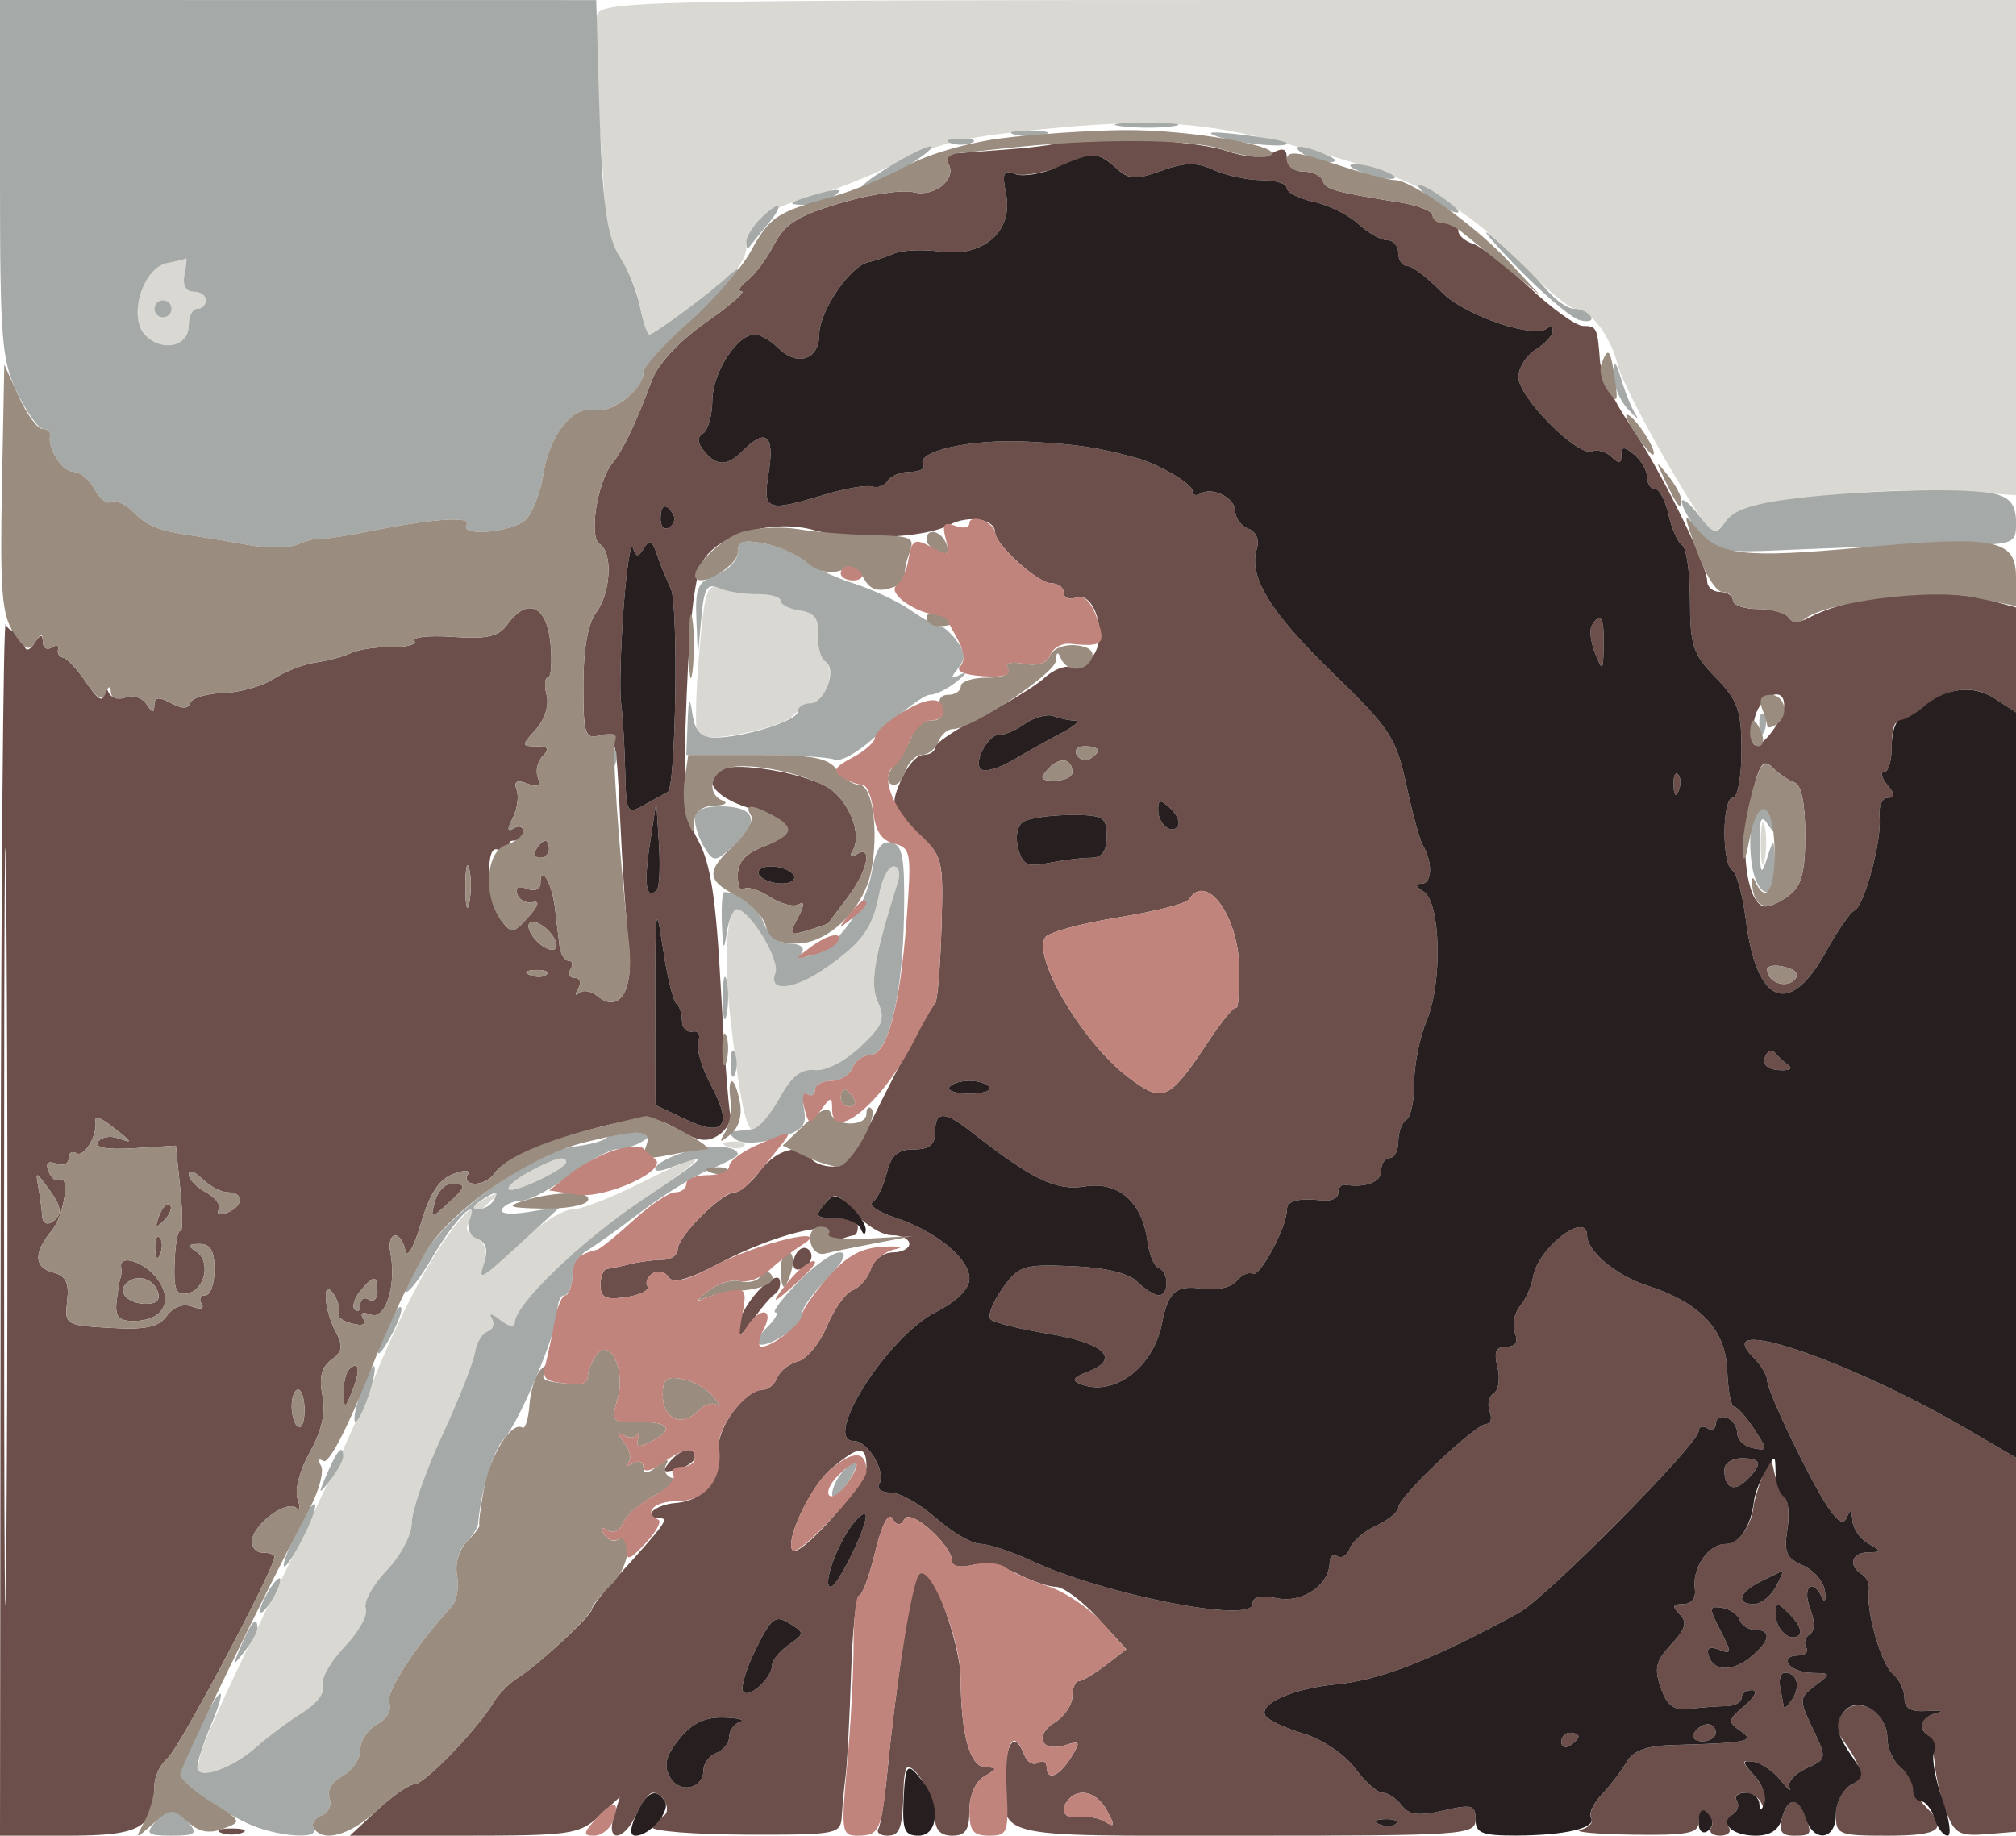 <svg id="svgContent" version="1.1" width="235" height="214" style="position: relative; width: 235px; height: 214px; margin:auto; user-select: none; cursor: default;" xmlns="http://www.w3.org/2000/svg" xmlns:xlink="http://www.w3.org/1999/xlink" viewBox="0 0 235 214"><g id="svgPath"><path d="M 69.565 1.794 C 69.252 2.780, 69.411 8.742, 69.917 15.042 C 70.423 21.341, 70.664 26.669, 70.452 26.882 C 70.239 27.094, 70.939 28.378, 72.006 29.735 C 73.074 31.093, 74.234 33.732, 74.585 35.601 C 74.936 37.471, 75.428 39, 75.678 39 C 76.137 39, 81.945 34.760, 85.230 32.028 C 86.204 31.218, 87 29.788, 87 28.849 C 87 26.270, 89.620 24.170, 94.295 23.004 C 96.608 22.428, 101.200 20.636, 104.500 19.023 C 109.431 16.613, 112.691 15.886, 122.800 14.942 C 136.485 13.663, 142 14.275, 157 18.735 C 166.357 21.517, 171.212 24.442, 178 31.383 C 180.475 33.914, 182.993 35.988, 183.595 35.992 C 185.325 36.004, 187.779 39.224, 188.555 42.500 C 189.284 45.576, 198.677 62, 199.707 62 C 200.022 62, 200.781 61.315, 201.393 60.477 C 202.811 58.538, 218.870 56.618, 228.250 57.267 L 235 57.733 235 28.866 L 235 0 152.567 0 C 74.173 0, 70.107 0.088, 69.565 1.794 M 19.482 30.675 C 16.609 31.249, 14.878 37.044, 16.964 39.106 C 18.970 41.090, 22 40.380, 22 37.927 C 22 36.867, 22.450 36, 23 36 C 23.550 36, 24 35.550, 24 35 C 24 34.450, 23.351 34, 22.557 34 C 21.653 34, 21.259 33.254, 21.500 32 C 21.712 30.900, 21.799 30.061, 21.693 30.136 C 21.587 30.211, 20.592 30.454, 19.482 30.675 M 18 36 C 18 36.550, 18.450 37, 19 37 C 19.550 37, 20 36.550, 20 36 C 20 35.450, 19.550 35, 19 35 C 18.450 35, 18 35.450, 18 36 M 81.474 76.474 C 81.079 81.213, 81.015 85.348, 81.332 85.665 C 82.333 86.666, 90.913 84.944, 92.417 83.441 C 93.209 82.648, 94.309 82, 94.861 82 C 96.279 82, 97.422 77.880, 96.214 77.125 C 95.663 76.781, 95.278 75.375, 95.357 74 C 95.465 72.114, 94.947 71.421, 93.250 71.180 C 92.013 71.005, 91 70.495, 91 70.047 C 91 69.600, 89.763 69.250, 88.250 69.269 C 86.737 69.289, 84.756 68.980, 83.846 68.582 C 82.406 67.953, 82.098 68.979, 81.474 76.474 M 205.252 98.500 C 205.263 100.700, 205.468 101.482, 205.707 100.238 C 205.946 98.994, 205.937 97.194, 205.687 96.238 C 205.437 95.282, 205.241 96.300, 205.252 98.500 M 102.474 104.250 C 101.733 108.160, 100.508 109.866, 96.346 112.787 C 92.614 115.405, 89.499 115.749, 90.383 113.445 C 90.952 111.960, 87.384 106, 85.925 106 C 84.688 106, 84.331 111.777, 85.140 118.729 C 86.852 133.449, 87.481 134.511, 90.780 128.250 C 92.250 125.461, 93.314 124.564, 94.934 124.748 C 96.216 124.894, 98.400 123.793, 100.242 122.072 C 102.922 119.567, 103.223 118.815, 102.339 116.834 C 101.374 114.671, 101.862 111.738, 104.684 102.750 C 104.986 101.787, 104.751 101, 104.162 101 C 103.573 101, 102.813 102.463, 102.474 104.250 M 84.813 133.683 C 85.534 133.972, 86.397 133.936, 86.729 133.604 C 87.061 133.272, 86.471 133.036, 85.417 133.079 C 84.252 133.127, 84.015 133.364, 84.813 133.683 M 61.662 136.618 C 60.100 137.464, 59.046 138.379, 59.319 138.652 C 59.852 139.185, 66 136.262, 66 135.474 C 66 134.656, 64.601 135.025, 61.662 136.618 M 74.500 138 C 71.200 139.646, 67.708 140.994, 66.741 140.996 C 65.773 140.998, 63.635 142.238, 61.989 143.750 C 55.761 149.473, 55.704 149.509, 56.430 147.220 C 56.873 145.823, 56.547 144.846, 55.429 144.220 C 53.942 143.388, 54.015 143.057, 56.135 141.023 L 58.500 138.753 56.197 139.940 C 52.972 141.603, 48.004 149.836, 43.490 161 C 41.378 166.225, 36.155 177.475, 31.883 186 C 27.611 194.525, 23.804 202.787, 23.422 204.361 C 22.777 207.020, 22.896 207.170, 25.114 206.498 C 26.426 206.101, 28.625 204.783, 30 203.570 C 31.375 202.357, 33.773 200.574, 35.328 199.608 C 36.930 198.613, 37.933 197.269, 37.641 196.508 C 37.358 195.769, 38.483 193.745, 40.142 192.009 C 41.801 190.273, 42.926 188.248, 42.642 187.509 C 42.358 186.770, 43.448 184.782, 45.063 183.091 C 46.713 181.365, 48 178.920, 48 177.513 C 48 176.136, 49.587 171.573, 51.526 167.375 C 53.465 163.176, 55.194 158.811, 55.368 157.673 C 55.541 156.536, 56.207 155.431, 56.848 155.217 C 57.488 155.004, 57.698 154.305, 57.314 153.665 C 56.930 153.024, 57.377 153.118, 58.308 153.872 C 59.268 154.651, 60 154.795, 60 154.204 C 60 152.099, 67.699 144.677, 74.832 139.906 C 83.224 134.293, 83.121 133.700, 74.500 138" stroke="none" fill="#d9d8d2" fill-rule="evenodd"/><path d="M 123.811 16.522 C 123.568 16.765, 120.924 17.151, 117.935 17.380 C 114.946 17.608, 111.911 17.842, 111.191 17.898 C 110.471 17.954, 110.172 18.470, 110.527 19.044 C 111.626 20.821, 108.964 23.029, 106.475 22.404 C 105.212 22.087, 101.392 22.654, 97.986 23.664 C 93.032 25.133, 91.484 26.099, 90.243 28.500 C 89.391 30.150, 87.974 32.048, 87.096 32.718 C 86.218 33.388, 85.929 33.951, 86.452 33.968 C 86.976 33.986, 85.103 35.611, 82.290 37.580 C 79.194 39.747, 76.707 42.411, 75.987 44.330 C 74.051 49.492, 72.662 52.406, 71.378 54 C 69.602 56.204, 68.602 62.636, 69.910 63.444 C 71.463 64.404, 71.201 69.151, 69.468 71.441 C 68.531 72.680, 68 75.706, 68 79.808 C 68 85.643, 68.176 86.187, 69.912 85.733 C 71.682 85.271, 71.859 85.991, 72.284 95.367 C 72.537 100.940, 72.992 107.611, 73.295 110.191 C 73.911 115.430, 72.193 118.235, 69.658 116.131 C 68.920 115.519, 67.948 115.351, 67.498 115.759 C 67.048 116.166, 67.003 115.938, 67.399 115.250 C 67.794 114.563, 67.615 114, 67 114 C 66.385 114, 66.160 113.550, 66.500 113 C 66.840 112.450, 66.738 112, 66.273 112 C 65.809 112, 65.334 111.213, 65.219 110.250 C 65.103 109.287, 64.860 107.266, 64.678 105.757 C 64.337 102.925, 63 100.681, 63 102.940 C 63 103.691, 62.350 103.965, 61.416 103.606 C 60.402 103.217, 59.998 103.448, 60.291 104.249 C 60.544 104.937, 61.356 105.354, 62.097 105.176 C 62.959 104.969, 62.771 105.595, 61.575 106.917 C 59.816 108.861, 59.630 108.880, 58.385 107.241 C 56.950 105.351, 56.499 99, 57.800 99 C 58.240 99, 59.231 99.563, 60.002 100.250 C 61.194 101.313, 61.206 101.239, 60.079 99.750 C 59.191 98.576, 59.124 98, 59.878 98 C 60.495 98, 61 97.523, 61 96.941 C 61 96.359, 60.505 96.188, 59.900 96.562 C 59.128 97.039, 59.087 96.685, 59.765 95.371 C 60.296 94.342, 60.504 92.866, 60.228 92.091 C 59.872 91.088, 60.232 90.875, 61.475 91.352 C 62.717 91.829, 63.069 91.621, 62.689 90.633 C 62.396 89.869, 62.661 88.739, 63.278 88.122 C 64.107 87.293, 63.916 87, 62.545 87 C 60.764 87, 60.761 86.922, 62.470 85.033 C 63.508 83.886, 64.029 82.218, 63.719 81.033 C 63.426 79.915, 63.495 79, 63.870 79 C 64.246 79, 64.381 77.200, 64.171 75 C 63.749 70.572, 61.469 69.574, 59.145 72.799 C 58.124 74.216, 56.781 74.524, 52.834 74.249 C 50.076 74.057, 48.043 74.260, 48.314 74.700 C 48.586 75.140, 47.389 75.470, 45.655 75.434 C 43.920 75.397, 41.790 75.709, 40.923 76.126 C 40.056 76.544, 38.216 77.037, 36.835 77.222 C 35.454 77.406, 33.238 78.264, 31.912 79.127 C 30.585 79.990, 27.934 80.738, 26.020 80.788 C 24.106 80.838, 22.382 81.353, 22.189 81.932 C 21.947 82.658, 21.245 82.666, 19.919 81.957 C 18.490 81.192, 17.996 81.258, 17.985 82.215 C 17.973 83.181, 17.750 83.153, 17.086 82.104 C 16.600 81.337, 15.511 80.974, 14.666 81.298 C 13.821 81.622, 12.911 81.350, 12.644 80.694 C 12.338 79.943, 12.126 80.056, 12.072 81 C 12.020 81.920, 11.265 81.406, 10.119 79.667 C 9.092 78.110, 7.858 76.760, 7.376 76.667 C 6.894 76.575, 6.624 76.129, 6.775 75.676 C 6.926 75.222, 6.588 75.136, 6.025 75.485 C 5.461 75.833, 4.993 75.529, 4.985 74.809 C 4.974 73.858, 4.704 73.910, 4 75 C 3.113 76.373, 2.555 75.697, 2.906 73.676 C 2.985 73.222, 2.627 73.113, 2.110 73.432 C 1.594 73.751, 0.943 73.447, 0.664 72.756 C 0.386 72.065, 0.122 103.563, 0.079 142.750 L 0 214 7.965 214 C 16.414 214, 18 213.082, 18 208.188 C 18 207.119, 18.692 205.670, 19.538 204.968 C 20.856 203.875, 32 182.879, 32 181.490 C 32 181.221, 31.365 181, 30.588 181 C 29.812 181, 29.278 180.314, 29.401 179.476 C 29.682 177.556, 33.471 174.830, 34.528 175.785 C 34.963 176.178, 35.033 175.706, 34.685 174.735 C 34.326 173.735, 34.945 171.377, 36.113 169.298 C 37.514 166.804, 37.986 164.681, 37.585 162.676 C 37.168 160.590, 37.473 159.375, 38.624 158.533 C 39.932 157.577, 40.031 156.926, 39.127 155.237 C 37.705 152.580, 37.545 148.733, 38.949 150.952 C 39.455 151.751, 39.678 152.712, 39.445 153.089 C 39.213 153.465, 39.918 154.007, 41.013 154.293 C 42.277 154.624, 42.760 154.421, 42.337 153.737 C 41.926 153.071, 42.265 152.888, 43.226 153.256 C 44.940 153.914, 46.240 149.843, 45.516 146.083 C 45.033 143.573, 46.687 143.254, 47.243 145.750 C 47.471 146.773, 48.229 145.469, 49.068 142.614 C 50.076 139.180, 51.186 137.475, 52.802 136.878 C 54.268 136.335, 54.881 136.384, 54.492 137.013 C 54.156 137.556, 54.561 138, 55.391 138 C 56.221 138, 57.260 137.425, 57.700 136.721 C 58.698 135.126, 64.984 132.505, 71.300 131.051 C 75.399 130.107, 76.534 130.202, 79.074 131.703 C 81.394 133.074, 82.427 133.210, 83.774 132.323 C 84.723 131.698, 85.329 130.582, 85.120 129.843 C 84.911 129.104, 84.413 122.425, 84.012 115 C 83.455 104.681, 82.838 100.675, 81.392 98 C 79.713 94.893, 79.561 92.983, 80.045 81 C 80.420 71.690, 81.041 66.794, 82.045 65.224 C 83.998 62.170, 90.339 60.500, 94.960 61.822 C 99.395 63.091, 107.802 62.753, 110.678 61.191 C 112.880 59.993, 116 60.504, 116 62.062 C 116 63.473, 120.990 68, 122.545 68 C 123.345 68, 124 68.498, 124 69.107 C 124 69.716, 124.641 69.968, 125.423 69.668 C 127.566 68.846, 129.138 74.091, 127.443 76.409 C 126.719 77.399, 125.545 78.015, 124.835 77.778 C 124.124 77.541, 122.733 78.102, 121.743 79.025 C 120.753 79.947, 117.481 81.948, 114.471 83.470 C 111.462 84.993, 109 86.635, 109 87.119 C 109 87.604, 108.380 88, 107.621 88 C 106.863 88, 105.671 89.380, 104.972 91.067 C 103.776 93.955, 103.886 94.303, 106.844 97.004 C 109.933 99.826, 109.982 100.013, 109.743 108.187 C 109.609 112.759, 109.275 116.725, 109 117.001 C 108.255 117.747, 104.996 123.750, 101.808 130.250 C 99.823 134.296, 98.414 136, 97.052 136 C 95.989 136, 94.840 135.550, 94.500 135 C 93.395 133.212, 90.518 133.943, 88.597 136.500 C 87.565 137.875, 86.245 139, 85.665 139 C 84.162 139, 79 144.131, 79 145.625 C 79 146.313, 78.213 146.871, 77.250 146.866 C 76.287 146.860, 74.600 147.079, 73.500 147.351 C 72.400 147.624, 71.162 147.881, 70.750 147.923 C 70.338 147.966, 70 148.822, 70 149.827 C 70 151.286, 70.601 151.565, 72.990 151.215 C 74.634 150.973, 75.752 150.407, 75.473 149.957 C 75.195 149.507, 75.475 148.824, 76.095 148.441 C 76.716 148.058, 77.543 148.260, 77.933 148.892 C 78.430 149.695, 80.274 149.176, 84.071 147.163 C 90.200 143.914, 97.699 142.060, 96.434 144.106 C 95.896 144.977, 96.186 145.143, 97.418 144.670 C 98.378 144.301, 99.352 144, 99.582 144 C 99.812 144, 100 143.550, 100 143 C 100 142.450, 98.820 142, 97.378 142 C 95.083 142, 94.922 141.799, 96.088 140.394 C 97.291 138.945, 97.640 139.043, 99.662 141.394 C 100.895 142.827, 102.826 144, 103.952 144 C 105.078 144, 106 144.450, 106 145 C 106 145.550, 105.130 146, 104.067 146 C 103.004 146, 101.862 146.858, 101.529 147.908 C 101.196 148.957, 100.246 150.075, 99.417 150.394 C 98.588 150.712, 97.228 152.602, 96.396 154.595 C 95.563 156.588, 94.040 158.438, 93.010 158.708 C 91.981 158.977, 90.896 159.828, 90.601 160.599 C 90.305 161.369, 89.578 162, 88.986 162 C 86.826 162, 83.498 166.486, 83.792 169.001 C 84.186 172.369, 82.094 174.948, 78.750 175.216 C 76.235 175.417, 74.683 177, 77 177 C 78.009 177, 77.414 177.805, 71.983 183.784 C 70.342 185.591, 69 187.309, 69 187.602 C 69 188.315, 62.617 194.225, 60.398 195.567 C 59.428 196.154, 58.154 197.433, 57.567 198.410 C 55.659 201.588, 49.486 208, 48.334 208 C 47.717 208, 45.766 209.350, 44 211 L 40.788 214 54.080 214 C 66.474 214, 67.536 213.848, 69.810 211.750 L 72.248 209.500 71.557 211.750 C 70.600 214.863, 72.743 214.659, 74.182 211.500 C 74.808 210.125, 75.672 209, 76.101 209 C 77.479 209, 78.397 211.368, 77.177 211.774 C 76.530 211.990, 76 212.545, 76 213.008 C 76 213.471, 80.950 213.864, 87 213.880 C 97.645 213.909, 98.004 213.839, 98.128 211.705 C 98.198 210.492, 98.401 208.375, 98.579 207 C 98.757 205.625, 99.037 200.342, 99.202 195.260 C 99.366 190.179, 99.793 186.016, 100.150 186.010 C 100.508 186.005, 101.352 183.702, 102.026 180.894 C 102.757 177.844, 103.552 176.276, 104 177 C 104.561 177.908, 104.930 177.923, 105.465 177.057 C 106.214 175.845, 111 180.180, 111 182.071 C 111 182.603, 112.027 182.780, 113.282 182.465 C 114.537 182.150, 116.900 182.589, 118.532 183.440 C 120.164 184.291, 122.215 184.990, 123.089 184.994 C 123.963 184.997, 126.167 186.636, 127.986 188.635 L 131.294 192.270 128.897 194.113 C 127.579 195.126, 126.162 195.966, 125.750 195.978 C 125.338 195.990, 125 196.792, 125 197.759 C 125 198.727, 124.083 200.092, 122.961 200.792 C 120.491 202.335, 121.381 204.331, 124.147 203.453 C 125.935 202.886, 126.001 203.026, 124.823 204.913 C 123.425 207.151, 122 207.670, 122 205.941 C 122 205.359, 121.547 205.162, 120.993 205.504 C 120.439 205.847, 119.716 205.423, 119.386 204.563 C 118.346 201.853, 117.329 202.860, 117.179 206.750 C 116.879 214.491, 114.989 214, 145.067 214 C 170.834 214, 172 213.918, 172 212.105 C 172 210.429, 171.568 210.310, 168.250 211.074 C 165.362 211.740, 164.245 211.600, 163.390 210.469 C 162.779 209.661, 161.780 209, 161.170 209 C 160.559 209, 159.105 207.709, 157.939 206.131 C 156.750 204.524, 154.117 202.752, 151.951 202.103 C 149.824 201.466, 147.827 200.530, 147.514 200.023 C 146.653 198.630, 150.733 196.826, 155.820 196.351 C 160.898 195.877, 167.235 193.387, 177.074 188 C 180.229 186.273, 198 168.316, 198 166.856 C 198 166.320, 198.450 166.160, 199 166.500 C 199.550 166.840, 200 166.604, 200 165.976 C 200 165.347, 200.563 165.021, 201.250 165.250 C 201.938 165.479, 202.500 166.298, 202.500 167.070 C 202.500 167.841, 203.324 168.631, 204.331 168.825 C 206.074 169.161, 206.081 169.053, 204.466 166.589 C 203.533 165.165, 202.484 163.997, 202.135 163.994 C 201.786 163.991, 201.426 162.090, 201.336 159.769 C 201.151 155.006, 198.205 151.882, 192 149.870 C 188.393 148.700, 185 145.875, 185 144.042 C 185 141.055, 179.213 145.524, 178.696 148.910 C 178.537 149.952, 177.857 151.467, 177.186 152.276 C 176.515 153.085, 176.246 154.479, 176.590 155.373 C 177.009 156.465, 176.679 157, 175.588 157 C 174.373 157, 174.113 157.604, 174.562 159.391 C 174.892 160.706, 174.695 162.070, 174.125 162.423 C 173.554 162.776, 173.341 163.725, 173.651 164.532 C 173.960 165.339, 173.787 166, 173.266 166 C 172.004 166, 163 174.543, 163 175.740 C 163 176.257, 161.862 177.197, 160.472 177.831 C 159.081 178.464, 157.684 179.659, 157.367 180.486 C 157.050 181.312, 156.388 181.740, 155.895 181.435 C 155.403 181.131, 155 181.436, 155 182.112 C 155 184.747, 151.850 186.920, 148.888 186.328 C 146.932 185.936, 146 186.155, 146 187.004 C 146 189.300, 128.803 185.936, 120.261 181.969 C 117.929 180.886, 115.229 179.993, 114.261 179.984 C 113.292 179.975, 110.977 178.625, 109.114 176.984 C 107.252 175.343, 104.863 174, 103.805 174 C 102.748 174, 102.154 173.559, 102.487 173.021 C 103.337 171.645, 101.211 168, 99.558 168 C 95.718 168, 103.413 155.850, 109.087 152.956 C 111.572 151.688, 113 150.263, 113 149.052 C 113 146.717, 109.091 143.515, 104.318 141.940 C 102.361 141.294, 101.195 140.481, 101.726 140.133 C 102.258 139.785, 102.995 138.262, 103.365 136.750 C 103.874 134.670, 104.642 134, 106.519 134 C 108.333 134, 109 133.463, 109 132 C 109 129.508, 110.059 129.474, 113.115 131.868 C 120.339 137.526, 123.096 138.859, 126.448 138.315 C 130.371 137.678, 133.150 140.114, 133.757 144.718 C 133.958 146.248, 134.545 147.650, 135.061 147.833 C 136.278 148.265, 136.287 151, 135.071 151 C 134.561 151, 133.434 150.291, 132.568 149.425 C 131.554 148.411, 128.840 147.763, 124.938 147.604 C 119.280 147.373, 118.747 147.546, 116.832 150.236 C 115.704 151.820, 115.091 153.427, 115.469 153.808 C 115.847 154.188, 118.900 154.950, 122.253 155.500 C 128.738 156.564, 130.673 158.423, 126.834 159.901 C 125.055 160.586, 124.857 160.937, 126 161.378 C 129.866 162.867, 134.460 159.401, 135.453 154.245 C 136.161 150.570, 137.078 149.784, 140.137 150.233 C 141.802 150.478, 143.504 150.097, 144.132 149.341 C 144.734 148.615, 145.576 148.238, 146.004 148.502 C 146.801 148.995, 150 143.069, 150 141.099 C 150 139.966, 151.210 139.638, 154.250 139.948 C 155.213 140.046, 156 139.647, 156 139.063 C 156 138.478, 156.338 138.053, 156.750 138.118 C 159.173 138.501, 161 137.805, 161 136.500 C 161 135.675, 161.450 135, 162 135 C 162.550 135, 163 134.127, 163 133.059 C 163 131.991, 163.422 130.857, 163.937 130.539 C 164.452 130.220, 164.864 128.281, 164.851 126.230 C 164.838 124.178, 165.491 120.925, 166.301 119 C 168.164 114.578, 167.946 105.210, 165.951 103.948 C 164.964 103.324, 164.898 103.026, 165.744 103.015 C 166.969 103, 167.021 100.452, 165.835 98.500 C 165.501 97.950, 164.645 94.800, 163.932 91.500 C 162.745 86.005, 162.025 84.909, 155.381 78.481 C 148.061 71.399, 145.486 67.195, 146.504 63.986 C 146.836 62.940, 146.445 62.001, 145.530 61.650 C 144.688 61.327, 144 60.422, 144 59.638 C 144 58.050, 141.319 56.685, 139.910 57.556 C 139.409 57.865, 139 57.714, 139 57.220 C 139 56.413, 135.076 54.102, 132.500 53.393 C 127.973 52.145, 125.646 51.795, 119.806 51.486 C 113.240 51.139, 106.639 52.607, 107.621 54.196 C 107.894 54.638, 107.218 55, 106.118 55 C 105.018 55, 103.825 55.474, 103.467 56.053 C 103.110 56.632, 102.300 56.933, 101.669 56.723 C 101.037 56.512, 98.532 56.939, 96.101 57.670 C 89.252 59.731, 88.884 59.580, 89.616 55 C 90.300 50.724, 89.278 49.865, 86.643 52.500 C 84.771 54.372, 83.573 54.395, 82.074 52.589 C 81.273 51.624, 81.235 50.973, 81.951 50.530 C 82.528 50.174, 83.015 48.446, 83.033 46.691 C 83.067 43.418, 85.910 39, 87.982 39 C 88.620 39, 89.840 39.697, 90.693 40.550 C 92.931 42.788, 95.500 41.945, 95.500 38.973 C 95.500 36.295, 99.093 31.005, 101.209 30.569 C 101.919 30.422, 103.265 29.969, 104.201 29.563 C 105.137 29.156, 107.587 29.051, 109.647 29.328 C 114.667 30.005, 118.138 26.941, 117.270 22.600 C 116.789 20.194, 116.971 19.775, 118.278 20.277 C 119.156 20.613, 121.703 20.170, 123.939 19.292 C 127.723 17.805, 128.139 17.815, 129.931 19.438 C 131.615 20.962, 132.301 21.021, 135.379 19.907 C 138.124 18.915, 139.474 18.895, 141.498 19.817 C 142.926 20.468, 145.423 21, 147.047 21 C 148.671 21, 150 21.414, 150 21.921 C 150 22.427, 151.425 23.154, 153.166 23.537 C 154.908 23.919, 157.243 25.080, 158.355 26.116 C 159.467 27.152, 160.967 28, 161.689 28 C 162.410 28, 163 28.675, 163 29.500 C 163 30.325, 163.465 31, 164.034 31 C 164.602 31, 166.400 32.363, 168.029 34.029 C 170.788 36.852, 179.047 39.620, 180.468 38.198 C 180.761 37.906, 181 38.083, 181 38.593 C 181 39.102, 180.100 40.081, 179 40.768 C 177.900 41.455, 177 42.891, 177 43.960 C 177 46.302, 183.887 53.257, 185.567 52.613 C 186.221 52.362, 187.261 52.661, 187.878 53.278 C 188.707 54.107, 189 54.055, 189 53.078 C 189 52.015, 189.295 52, 190.500 53 C 191.325 53.685, 192 54.865, 192 55.622 C 192 56.380, 192.414 57, 192.921 57 C 193.427 57, 194.136 58.345, 194.497 59.989 C 194.858 61.632, 195.569 63.234, 196.077 63.548 C 196.585 63.861, 197 66.776, 197 70.025 C 197 75.239, 197.352 76.291, 200 79 C 202.593 81.653, 203 82.810, 203 87.534 C 203 90.541, 202.550 93, 202 93 C 200.738 93, 200.675 100.681, 201.930 101.457 C 202.442 101.773, 203.155 104.389, 203.515 107.271 C 204.742 117.098, 208.597 118.644, 212.815 111 C 214.180 108.525, 215.673 106.353, 216.131 106.173 C 217.286 105.719, 219.384 97.988, 219.095 95.250 C 218.964 94.012, 219.394 93, 220.051 93 C 220.954 93, 220.941 92.634, 220 91.500 C 219.315 90.675, 219.152 90, 219.637 90 C 220.122 90, 220.515 88.661, 220.510 87.025 C 220.504 85.389, 220.790 84.151, 221.145 84.275 C 221.500 84.399, 222.625 83.766, 223.645 82.868 C 226.704 80.177, 229.851 79.672, 232.549 81.440 L 235 83.046 235 126.492 L 235 169.937 229.250 166.580 C 215.407 158.497, 199.196 153.053, 204.366 158.223 C 205.265 159.122, 206 160.332, 206 160.913 C 206 162.244, 211.184 172.997, 213.242 175.935 C 214.351 177.518, 214.936 177.768, 215.314 176.820 C 215.671 175.927, 215.868 176.050, 215.921 177.200 C 215.964 178.135, 216.787 179.359, 217.750 179.920 C 219.417 180.891, 219.417 180.941, 217.750 180.970 C 215.831 181.003, 215.402 182.513, 217.027 183.516 C 217.591 183.865, 217.966 184.679, 217.859 185.325 C 217.474 187.667, 219.242 193.956, 220.605 195.087 C 221.372 195.724, 222 197.012, 222 197.949 C 222 199.189, 222.750 199.601, 224.750 199.459 C 226.262 199.352, 226.713 199.461, 225.750 199.702 C 223.947 200.152, 223.513 201.180, 224.646 202.313 C 225.001 202.668, 225.404 204.206, 225.541 205.729 C 225.678 207.253, 226.286 209.765, 226.893 211.310 C 227.867 213.792, 228.436 214.085, 231.748 213.810 L 235.500 213.500 235.757 142.299 L 236.013 71.098 232.257 70.054 C 226.100 68.345, 215.943 69.287, 210.796 72.046 C 209.739 72.613, 208.863 72.587, 208.487 71.980 C 208.154 71.441, 206.559 71, 204.941 71 C 203.323 71, 202 70.550, 202 70 C 202 69.450, 201.325 69, 200.500 69 C 199.675 69, 199 68.438, 198.999 67.750 C 198.998 65.769, 193.368 54.396, 189.879 49.324 C 188.129 46.781, 186.611 43.530, 186.505 42.100 C 186.217 38.200, 186.121 38, 184.529 38 C 183.720 38, 180.908 35.980, 178.279 33.510 C 175.651 31.041, 172.713 28.761, 171.750 28.443 C 170.787 28.125, 170 27.446, 170 26.933 C 170 26.420, 169.325 26, 168.500 26 C 167.675 26, 167 25.599, 167 25.109 C 167 24.620, 165.313 23.946, 163.250 23.613 C 155.419 22.347, 154.532 22.097, 154.188 21.063 C 153.993 20.478, 152.971 20, 151.917 20 C 150.860 20, 150 19.311, 150 18.465 C 150 17.310, 149.564 17.163, 148.244 17.870 C 147.087 18.488, 145.216 18.373, 142.768 17.531 C 139.274 16.330, 124.775 15.558, 123.811 16.522 M 77 60.559 C 77 61.416, 77.457 61.835, 78.016 61.490 C 78.575 61.144, 78.774 60.443, 78.457 59.931 C 77.600 58.544, 77 58.802, 77 60.559 M 72.680 71 C 72.337 75.675, 72.211 80.625, 72.400 82 C 72.590 83.375, 72.802 86.866, 72.872 89.758 C 72.997 94.905, 73.048 94.990, 75.250 93.758 C 76.487 93.066, 77.656 92.419, 77.846 92.320 C 78.785 91.833, 79.102 70.533, 78.199 68.637 C 77.639 67.462, 76.891 65.613, 76.537 64.528 C 76.041 63.012, 75.702 62.865, 75.067 63.891 C 74.382 64.999, 74.162 64.994, 73.773 63.863 C 73.515 63.113, 73.024 66.325, 72.680 71 M 0.474 143 C 0.474 182.325, 0.598 198.412, 0.750 178.750 C 0.901 159.088, 0.901 126.912, 0.750 107.250 C 0.598 87.588, 0.474 103.675, 0.474 143 M 185.557 72.908 C 185.249 73.407, 185.418 74.869, 185.935 76.158 C 186.813 78.349, 186.877 78.290, 186.937 75.250 C 187.001 71.964, 186.581 71.251, 185.557 72.908 M 204.560 83.618 C 204.198 85.058, 204.154 86.488, 204.462 86.795 C 205.167 87.500, 207.926 83.924, 207.968 82.250 C 208.029 79.878, 205.215 81.007, 204.560 83.618 M 119.492 84.368 C 118.397 85.135, 117.099 85.704, 116.609 85.632 C 115.326 85.442, 113.431 88.764, 114.316 89.649 C 114.726 90.059, 116.415 89.595, 118.069 88.618 C 119.723 87.641, 122.297 86.205, 123.788 85.427 C 125.280 84.649, 125.974 84.010, 125.332 84.006 C 124.689 84.003, 123.561 83.769, 122.824 83.486 C 122.088 83.203, 120.588 83.600, 119.492 84.368 M 125.510 88.016 C 125.856 88.575, 126.557 88.774, 127.069 88.457 C 128.456 87.600, 128.198 87, 126.441 87 C 125.584 87, 125.165 87.457, 125.510 88.016 M 122.211 89.605 C 121.139 90.764, 121.266 91, 122.961 91 C 124.082 91, 125 90.577, 125 90.059 C 125 88.403, 123.541 88.166, 122.211 89.605 M 204.046 93.321 C 202.786 98.588, 203.574 105.061, 205.546 105.648 C 206.071 105.804, 207.384 105.265, 208.464 104.449 C 210.011 103.282, 210.429 101.762, 210.429 97.304 C 210.429 93.708, 209.979 91.493, 209.196 91.232 C 208.519 91.006, 207.362 90.219, 206.625 89.482 C 205.505 88.363, 205.082 88.994, 204.046 93.321 M 84.250 89.640 C 81.723 90.705, 83.112 92.846, 87.178 94.155 C 92.356 95.822, 92.918 97.215, 89.009 98.690 C 86.890 99.490, 86 100.493, 86 102.080 C 86 103.319, 86.302 104.032, 86.670 103.663 C 87.039 103.295, 88.401 103.688, 89.698 104.538 C 90.995 105.388, 92.539 105.785, 93.128 105.421 C 93.807 105.001, 93.765 105.570, 93.014 106.974 C 91.917 109.023, 92.003 109.135, 94.164 108.470 C 95.449 108.075, 96.529 107.695, 96.564 107.626 C 96.599 107.557, 97.612 106.202, 98.814 104.615 C 101.144 101.540, 101.791 98.393, 99.845 99.595 C 99.147 100.027, 98.962 99.871, 99.376 99.200 C 100.617 97.192, 98.813 92.954, 96.133 91.583 C 93.076 90.020, 86.068 88.873, 84.250 89.640 M 195.079 91.583 C 195.127 92.748, 195.364 92.985, 195.683 92.188 C 195.972 91.466, 195.936 90.603, 195.604 90.271 C 195.272 89.939, 195.036 90.529, 195.079 91.583 M 135 94.402 C 135 96.100, 136.633 97.410, 137.326 96.266 C 137.581 95.845, 137.162 94.920, 136.395 94.211 C 135.249 93.151, 135 93.186, 135 94.402 M 75.747 98.413 C 75.032 103.078, 75.324 105.009, 76.559 103.774 C 76.867 103.467, 76.979 101.029, 76.809 98.357 L 76.500 93.500 75.747 98.413 M 119.288 95.801 C 118.584 96.248, 118.329 97.541, 118.679 98.882 C 119.191 100.838, 119.743 101.101, 122.267 100.597 C 123.908 100.268, 126.094 100, 127.125 100 C 128.458 100, 129 99.278, 129 97.500 C 129 95.223, 128.621 95.001, 124.750 95.015 C 122.412 95.024, 119.954 95.377, 119.288 95.801 M 62.500 99 C 62.160 99.550, 62.359 100, 62.941 100 C 63.523 100, 64 99.550, 64 99 C 64 98.450, 63.802 98, 63.559 98 C 63.316 98, 62.840 98.450, 62.500 99 M 54.252 103.500 C 54.263 105.700, 54.468 106.482, 54.707 105.238 C 54.946 103.994, 54.937 102.194, 54.687 101.238 C 54.437 100.282, 54.241 101.300, 54.252 103.500 M 88.500 102 C 88.840 102.550, 90.018 103, 91.118 103 C 92.218 103, 92.840 102.550, 92.500 102 C 92.160 101.450, 90.982 101, 89.882 101 C 88.782 101, 88.160 101.450, 88.500 102 M 138.588 104.858 C 138.296 105.330, 134.557 106.279, 130.279 106.967 C 126 107.655, 122.202 108.694, 121.838 109.276 C 120.350 111.653, 126.187 121.516, 131.465 125.541 C 135.563 128.667, 136.242 128.370, 140.836 121.434 C 142.428 119.030, 143.905 117.238, 144.118 117.451 C 144.331 117.664, 144.479 115.610, 144.446 112.886 C 144.374 106.777, 140.599 101.604, 138.588 104.858 M 76.388 116.662 L 76.407 128.824 79.850 130.465 C 84.388 132.630, 85.445 131.300, 82.925 126.598 C 81.797 124.493, 81.111 122.153, 81.401 121.398 C 81.691 120.642, 81.382 120.131, 80.714 120.262 C 80.046 120.393, 79.500 119.825, 79.500 119 C 79.500 118.175, 79.199 117.271, 78.830 116.991 C 78.462 116.711, 77.758 113.786, 77.265 110.491 C 76.462 105.114, 76.372 105.747, 76.388 116.662 M 61.738 107.595 C 61.385 107.949, 61.770 108.913, 62.595 109.738 C 63.420 110.563, 64.385 110.949, 64.738 110.595 C 65.092 110.242, 64.706 109.277, 63.881 108.452 C 63.056 107.627, 62.092 107.242, 61.738 107.595 M 206 113.035 C 206 114.468, 208.118 115.282, 209.153 114.247 C 209.792 113.608, 209.414 113.080, 208.066 112.728 C 206.930 112.430, 206 112.569, 206 113.035 M 61.813 113.683 C 62.534 113.972, 63.397 113.936, 63.729 113.604 C 64.061 113.272, 63.471 113.036, 62.417 113.079 C 61.252 113.127, 61.015 113.364, 61.813 113.683 M 205.733 123.252 C 205.412 124.089, 206.017 124.651, 207.347 124.751 C 208.517 124.839, 209.030 124.589, 208.487 124.194 C 207.944 123.800, 207.218 123.125, 206.874 122.695 C 206.529 122.265, 206.016 122.516, 205.733 123.252 M 110.655 126.750 C 110.400 127.162, 111.455 127.500, 113 127.500 C 114.545 127.500, 115.600 127.162, 115.345 126.750 C 115.091 126.338, 114.035 126, 113 126 C 111.965 126, 110.909 126.338, 110.655 126.750 M 11.102 130.581 C 11.472 132.159, 9.836 135.016, 8.895 134.435 C 8.403 134.131, 8 134.407, 8 135.048 C 8 135.689, 7.348 135.964, 6.551 135.658 C 5.584 135.287, 5.286 135.582, 5.656 136.545 C 5.960 137.339, 6.520 137.796, 6.900 137.562 C 8.215 136.749, 7.494 141.700, 6.044 143.448 C 3.898 146.032, 3.947 147.753, 6.183 148.338 C 7.679 148.729, 8.081 149.544, 7.831 151.678 C 7.508 154.432, 7.628 154.507, 12.849 154.806 C 16.995 155.043, 18.481 154.725, 19.454 153.393 C 20.228 152.336, 21.363 151.925, 22.407 152.326 C 23.411 152.711, 23.854 152.574, 23.493 151.989 C 23.157 151.445, 23.359 151, 23.941 151 C 24.523 151, 25 149.650, 25 148 C 25 145.804, 24.531 145.004, 23.250 145.015 C 21.895 145.027, 21.804 145.224, 22.848 145.885 C 24.623 147.010, 23.925 150.391, 21.835 150.793 C 20.517 151.047, 20.223 150.331, 20.347 147.158 C 20.431 144.984, 20.734 143.347, 21.020 143.520 C 21.306 143.692, 21.306 141.522, 21.020 138.697 L 20.500 133.560 15.640 133.862 C 12.468 134.060, 11.003 133.804, 11.422 133.126 C 11.775 132.555, 12.837 132.364, 13.782 132.703 C 15.613 133.359, 15.519 133.216, 12.694 131.048 C 11.700 130.285, 10.984 130.075, 11.102 130.581 M 22 136.893 C 22 137.463, 22.913 138.418, 24.028 139.015 C 25.143 139.612, 25.795 140.523, 25.476 141.039 C 25.157 141.555, 25.594 141.709, 26.448 141.382 C 28.396 140.634, 28.480 139, 26.571 139 C 25.786 139, 24.436 138.293, 23.571 137.429 C 22.707 136.564, 22 136.323, 22 136.893 M 4.487 138.500 C 4.685 139.600, 4.881 141.089, 4.923 141.809 C 4.966 142.529, 5.450 142.840, 6 142.500 C 7.359 141.660, 7.259 140.732, 5.563 138.441 C 4.148 136.529, 4.132 136.530, 4.487 138.500 M 50.686 140.092 C 50.161 142.100, 50.217 142.113, 52.070 140.437 C 54.366 138.359, 54.447 138, 52.617 138 C 51.856 138, 50.987 138.941, 50.686 140.092 M 18.564 141.707 C 18.022 143.132, 18.136 143.247, 19.124 142.267 C 19.808 141.588, 20.115 140.781, 19.807 140.474 C 19.499 140.166, 18.940 140.721, 18.564 141.707 M 18.079 145.583 C 18.127 146.748, 18.364 146.985, 18.683 146.188 C 18.972 145.466, 18.936 144.603, 18.604 144.271 C 18.272 143.939, 18.036 144.529, 18.079 145.583 M 92.636 146.506 C 92.321 147.328, 92.472 148, 92.972 148 C 94.328 148, 95.170 146.223, 94.121 145.575 C 93.620 145.265, 92.952 145.684, 92.636 146.506 M 14.118 147.750 C 14.184 148.162, 14.146 148.725, 14.035 149 C 13.924 149.275, 13.721 150.512, 13.584 151.750 C 13.392 153.480, 13.845 154, 15.545 154 C 18.942 154, 20.251 151.803, 18.415 149.182 C 16.983 147.138, 13.857 146.096, 14.118 147.750 M 88.250 150.633 C 87.013 152.028, 86 153.907, 86 154.807 C 86 155.995, 86.465 155.766, 87.692 153.973 C 88.623 152.613, 89.803 151.215, 90.314 150.866 C 90.825 150.517, 91.076 149.751, 90.872 149.164 C 90.667 148.577, 89.487 149.238, 88.250 150.633 M 14.694 149.639 C 13.658 150.676, 14.967 152, 17.028 152 C 18.314 152, 18.749 151.511, 18.362 150.500 C 17.770 148.959, 15.829 148.504, 14.694 149.639 M 41.980 150.524 C 41.284 151.362, 41.004 152.337, 41.357 152.691 C 41.711 153.044, 42 152.782, 42 152.108 C 42 151.434, 42.450 151.160, 43 151.500 C 43.550 151.840, 44 151.416, 44 150.559 C 44 148.605, 43.578 148.598, 41.980 150.524 M 40.667 159.667 C 40.300 160.033, 40.029 161.271, 40.063 162.417 C 40.122 164.332, 40.204 164.307, 41.085 162.105 C 42.064 159.657, 41.861 158.472, 40.667 159.667 M 34 163.941 C 34 165.009, 34.337 166.091, 34.750 166.345 C 35.163 166.600, 35.500 165.727, 35.500 164.405 C 35.500 163.082, 35.163 162, 34.750 162 C 34.337 162, 34 162.873, 34 163.941 M 78.065 170.421 C 77.097 171.588, 77.255 171.746, 78.943 171.305 C 80.074 171.009, 81 170.369, 81 169.883 C 81 168.535, 79.386 168.830, 78.065 170.421 M 96.862 171.255 C 94.440 173.316, 91.421 179.755, 92.412 180.745 C 93.301 181.635, 101 172.898, 101 171 C 101 168.430, 100.118 168.484, 96.862 171.255 M 201 171.333 C 201 173.490, 202.136 174.007, 203.619 172.524 C 205.509 170.634, 205.354 170, 203 170 C 201.900 170, 201 170.600, 201 171.333 M 205.463 172 C 204.956 173.375, 204.488 174.950, 204.424 175.500 C 204.135 177.968, 202.649 180, 201.134 180 C 199.137 180, 197.205 182.841, 197.563 185.250 C 197.719 186.300, 197.179 187, 196.212 187 C 194.963 187, 194.869 187.269, 195.793 188.193 C 196.717 189.117, 196.494 189.909, 194.805 191.708 C 193.007 193.621, 192.794 194.509, 193.592 196.765 C 194.344 198.888, 195.112 199.435, 197.030 199.208 C 198.388 199.047, 200.287 198.906, 201.250 198.896 C 202.213 198.885, 203 198.454, 203 197.938 C 203 197.422, 203.563 197.015, 204.250 197.033 C 204.938 197.052, 204.536 197.872, 203.358 198.856 C 201.414 200.480, 201.367 200.750, 202.858 201.764 C 204.683 203.007, 203.838 203.188, 195.092 203.431 C 191.913 203.520, 190.379 204.080, 189.592 205.439 C 188.991 206.476, 187.696 208.168, 186.714 209.199 C 185.731 210.230, 185.174 211.472, 185.476 211.961 C 185.778 212.449, 185.231 213.055, 184.262 213.308 C 183.293 213.561, 185.988 213.820, 190.250 213.884 C 196.652 213.980, 198 213.729, 198 212.441 C 198 211.584, 198.457 211.165, 199.016 211.510 C 199.575 211.856, 199.774 212.557, 199.457 213.069 C 199.141 213.581, 199.610 214, 200.500 214 C 201.390 214, 201.859 213.581, 201.543 213.069 C 201.226 212.557, 201.432 211.851, 202 211.500 C 202.568 211.149, 202.774 210.443, 202.457 209.931 C 202.141 209.419, 202.546 209, 203.358 209 C 204.169 209, 205.060 209.563, 205.338 210.250 C 205.699 211.146, 205.864 211.097, 205.921 210.079 C 205.964 209.297, 205.286 207.869, 204.414 206.905 C 202.965 205.304, 202.965 205.172, 204.413 205.384 C 205.286 205.512, 206.708 206.491, 207.574 207.559 C 208.440 208.626, 208.904 209.003, 208.606 208.396 C 208.307 207.789, 209.171 206.787, 210.526 206.170 C 212.968 205.057, 212.975 205.016, 211.308 201.520 C 209.699 198.145, 209.710 197.931, 211.563 196.529 C 213.454 195.098, 213.448 195.063, 211.309 195.032 C 210.104 195.014, 208.840 194.550, 208.500 194 C 208.160 193.450, 208.610 193, 209.500 193 C 210.390 193, 210.859 192.581, 210.543 192.069 C 210.226 191.557, 210.408 190.866, 210.945 190.534 C 211.568 190.149, 211.583 189.034, 210.987 187.465 C 210.041 184.978, 211.324 183.875, 212.399 186.250 C 212.710 186.938, 212.858 186.600, 212.727 185.500 C 212.596 184.400, 211.442 183.050, 210.162 182.500 C 208.248 181.677, 207.925 180.946, 208.336 178.368 C 208.611 176.645, 208.467 174.845, 208.015 174.368 C 207.564 173.891, 207.012 172.600, 206.790 171.500 C 206.423 169.686, 206.300 169.733, 205.463 172 M 98.964 178.295 C 97.203 180.955, 95.916 185.004, 96.836 184.989 C 97.708 184.973, 101.459 177.126, 100.875 176.542 C 100.627 176.294, 99.767 177.083, 98.964 178.295 M 106.571 184.250 C 105.934 186.425, 104.117 199.250, 103.500 205.922 C 103.173 209.453, 102.676 212.716, 102.394 213.172 C 102.112 213.627, 102.584 214, 103.441 214 C 104.941 214, 105.222 213.148, 105.336 208.250 C 105.365 207.012, 105.589 206, 105.834 206 C 106.920 206, 108.939 209.704, 108.968 211.750 C 108.990 213.323, 109.602 214, 111 214 C 112.548 214, 113 213.333, 113 211.050 C 113 209.295, 113.709 207.686, 114.750 207.080 C 116.282 206.188, 116.297 206.057, 114.875 206.030 C 113.067 205.997, 112.013 202.211, 111.978 195.625 C 111.958 191.807, 108.846 183, 107.518 183 C 107.198 183, 106.773 183.563, 106.571 184.250 M 205.250 184.360 C 202.693 185.626, 202.284 187, 204.465 187 C 205.270 187, 206.411 186.100, 207 185 C 207.589 183.900, 207.942 183.055, 207.785 183.123 C 207.628 183.190, 206.488 183.747, 205.250 184.360 M 200.534 190.065 C 201.892 192.692, 201.878 192.890, 200.375 192.314 C 199.238 191.877, 198.873 192.118, 199.197 193.091 C 199.808 194.925, 202.049 194.901, 204.250 193.037 C 206.366 191.246, 206.503 190, 204.583 190 C 203.804 190, 202.992 189.477, 202.779 188.837 C 202.566 188.198, 201.638 187.564, 200.718 187.429 C 199.191 187.205, 199.175 187.438, 200.534 190.065 M 207 188.227 C 207 190.050, 208.773 191.561, 209.757 190.576 C 210.100 190.233, 209.620 189.192, 208.690 188.262 C 207.132 186.703, 207 186.700, 207 188.227 M 88.126 192.209 C 87.005 194.476, 86.321 196.710, 86.607 197.173 C 87.208 198.146, 90 195.641, 90 194.128 C 90 193.570, 90.871 192.503, 91.936 191.757 C 93.812 190.443, 93.815 190.366, 92.019 189.244 C 90.396 188.230, 89.913 188.597, 88.126 192.209 M 207.512 196.750 C 207.696 197.713, 207.888 198.725, 207.939 199 C 207.989 199.275, 208.444 198.846, 208.949 198.048 C 209.919 196.515, 209.461 195, 208.029 195 C 207.561 195, 207.328 195.787, 207.512 196.750 M 214.893 199.629 C 213.894 200.832, 213.877 201.531, 214.814 202.834 C 217.118 206.037, 217.309 207.248, 215.654 208.173 C 214.745 208.683, 214 210.202, 214 211.550 C 214 213.878, 214.299 214, 220 214 C 226.150 214, 227.128 213.271, 224.500 210.643 C 223.675 209.818, 223 208.716, 223 208.194 C 223 207.672, 222.325 206.685, 221.500 206 C 220.675 205.315, 220 203.793, 220 202.618 C 220 199.578, 216.591 197.582, 214.893 199.629 M 79.178 202.727 C 77.624 204.658, 77.342 205.771, 78.064 207.119 C 79.149 209.146, 82 208.597, 82 206.362 C 82 205.578, 82.675 204.678, 83.500 204.362 C 84.325 204.045, 85 203.197, 85 202.476 C 85 201.756, 85.563 200.977, 86.250 200.746 C 86.938 200.515, 86.096 200.284, 84.379 200.233 C 82.156 200.168, 80.660 200.885, 79.178 202.727 M 197.500 202 C 197.160 202.550, 197.584 203, 198.441 203 C 199.298 203, 200 202.550, 200 202 C 200 201.450, 199.577 201, 199.059 201 C 198.541 201, 197.840 201.450, 197.500 202 M 182 203.059 C 182 203.641, 182.450 203.840, 183 203.500 C 183.550 203.160, 184 202.684, 184 202.441 C 184 202.198, 183.550 202, 183 202 C 182.450 202, 182 202.477, 182 203.059 M 124.667 209.667 C 123.405 210.928, 124.003 212.125, 125.750 211.838 C 126.713 211.679, 128.107 211.930, 128.850 212.396 C 129.945 213.082, 129.985 212.841, 129.065 211.121 C 127.944 209.026, 125.962 208.371, 124.667 209.667 M 207.710 212 C 207.322 213.483, 207.680 214, 209.094 214 C 211.198 214, 211.270 213.867, 210.393 211.582 C 209.559 209.408, 208.338 209.599, 207.710 212 M 160.813 212.683 C 161.534 212.972, 162.397 212.936, 162.729 212.604 C 163.061 212.272, 162.471 212.036, 161.417 212.079 C 160.252 212.127, 160.015 212.364, 160.813 212.683 M 25.750 213.662 C 26.438 213.940, 27.563 213.940, 28.250 213.662 C 28.938 213.385, 28.375 213.158, 27 213.158 C 25.625 213.158, 25.063 213.385, 25.750 213.662" stroke="none" fill="#6c4f4a" fill-rule="evenodd"/><path d="M 0 20.812 C 0 39.658, 0.191 42.020, 2.023 45.812 C 3.136 48.115, 4.486 50, 5.023 50 C 5.561 50, 5.929 50.337, 5.841 50.750 C 5.516 52.285, 7.260 55, 8.572 55 C 9.319 55, 10.418 55.913, 11.015 57.028 C 11.612 58.143, 12.491 58.814, 12.970 58.519 C 13.448 58.223, 14.613 58.756, 15.560 59.703 C 17.288 61.431, 18.375 61.844, 23 62.532 C 24.375 62.737, 27.168 63.206, 29.206 63.576 C 31.245 63.945, 33.720 63.895, 34.706 63.465 C 35.693 63.035, 36.815 62.747, 37.201 62.825 C 37.586 62.903, 40.286 62.490, 43.201 61.907 C 50.480 60.452, 55.027 60.147, 54.404 61.156 C 53.504 62.611, 59.783 62.074, 61.290 60.567 C 62.078 59.779, 63.003 57.381, 63.346 55.238 C 64.085 50.617, 66.781 47.260, 69.324 47.793 C 71.269 48.201, 75.014 45.420, 74.978 43.595 C 74.966 42.993, 77.779 39.914, 81.228 36.753 C 84.678 33.593, 87.195 31.005, 86.821 31.003 C 86.448 31.002, 85.548 31.563, 84.821 32.250 C 82.938 34.031, 76.218 39, 75.692 39 C 75.449 39, 74.962 37.561, 74.610 35.802 C 74.259 34.044, 73.245 31.497, 72.358 30.143 C 70.630 27.506, 70.169 23.797, 69.760 9.255 L 69.500 0.010 34.750 0.005 L 0 0 0 20.812 M 130.768 14.725 C 132.565 14.947, 135.265 14.943, 136.768 14.715 C 138.271 14.486, 136.800 14.304, 133.500 14.310 C 130.200 14.315, 128.971 14.502, 130.768 14.725 M 118.250 15.689 C 119.213 15.941, 120.787 15.941, 121.750 15.689 C 122.713 15.438, 121.925 15.232, 120 15.232 C 118.075 15.232, 117.287 15.438, 118.250 15.689 M 142 15.951 C 144.498 16.800, 150.704 17.331, 149.917 16.628 C 149.688 16.424, 147.250 15.996, 144.500 15.679 C 141.128 15.289, 140.314 15.378, 142 15.951 M 110.750 16.662 C 111.438 16.940, 112.563 16.940, 113.250 16.662 C 113.938 16.385, 113.375 16.158, 112 16.158 C 110.625 16.158, 110.063 16.385, 110.750 16.662 M 103.500 19.526 C 101.300 20.881, 99.950 21.990, 100.500 21.990 C 101.050 21.990, 103.300 20.881, 105.500 19.526 C 107.700 18.171, 109.050 17.062, 108.500 17.062 C 107.950 17.062, 105.700 18.171, 103.500 19.526 M 152 18 C 152.825 18.533, 154.175 18.945, 155 18.914 C 155.989 18.878, 155.819 18.567, 154.500 18 C 151.751 16.819, 150.172 16.819, 152 18 M 158.500 20 C 159.600 20.473, 161.175 20.859, 162 20.859 C 162.945 20.859, 162.761 20.542, 161.500 20 C 160.400 19.527, 158.825 19.141, 158 19.141 C 157.055 19.141, 157.239 19.458, 158.500 20 M 165.433 21.891 C 166.146 23.045, 170 25.374, 170 24.650 C 170 24.419, 168.820 23.457, 167.377 22.511 C 165.934 21.566, 165.059 21.287, 165.433 21.891 M 94 23 C 91.940 23.660, 91.852 23.816, 93.500 23.885 C 94.600 23.931, 96.175 23.533, 97 23 C 98.752 21.868, 97.536 21.868, 94 23 M 88.571 25.571 C 87.707 26.436, 87 27.636, 87 28.238 C 87 28.840, 87.117 29.146, 87.261 28.917 C 87.404 28.688, 88.374 27.488, 89.416 26.250 C 91.570 23.691, 90.950 23.193, 88.571 25.571 M 176.389 30.681 C 179.628 34.068, 183.117 37.059, 184.141 37.327 C 185.165 37.594, 185.751 37.405, 185.442 36.907 C 185.134 36.408, 184.266 36, 183.514 36 C 182.761 36, 181.300 34.987, 180.267 33.750 C 179.234 32.513, 176.613 29.930, 174.444 28.011 C 172.275 26.092, 173.150 27.293, 176.389 30.681 M 19.482 30.675 C 16.609 31.249, 14.878 37.044, 16.964 39.106 C 18.970 41.090, 22 40.380, 22 37.927 C 22 36.867, 22.450 36, 23 36 C 23.550 36, 24 35.550, 24 35 C 24 34.450, 23.351 34, 22.557 34 C 21.653 34, 21.259 33.254, 21.500 32 C 21.712 30.900, 21.799 30.061, 21.693 30.136 C 21.587 30.211, 20.592 30.454, 19.482 30.675 M 18 36 C 18 36.550, 18.450 37, 19 37 C 19.550 37, 20 36.550, 20 36 C 20 35.450, 19.550 35, 19 35 C 18.450 35, 18 35.450, 18 36 M 188.086 43.639 C 188.039 44.816, 188.787 46.637, 189.750 47.686 C 190.713 48.736, 191.131 49.039, 190.681 48.361 C 190.230 47.683, 189.481 45.862, 189.017 44.314 C 188.332 42.032, 188.156 41.904, 188.086 43.639 M 209.532 58.070 C 204.632 58.637, 202.168 59.415, 201.232 60.689 C 199.970 62.405, 199.799 62.369, 197.972 60 C 196.912 58.625, 196.044 57.950, 196.044 58.500 C 196.044 59.050, 196.910 60.625, 197.969 62 C 199.838 64.428, 200.176 64.487, 209.697 64.053 C 215.088 63.807, 222.988 63.582, 227.251 63.553 C 234.943 63.500, 235.002 63.480, 235.001 60.867 C 235 58.981, 234.361 58.062, 232.750 57.630 C 229.797 56.839, 218.277 57.057, 209.532 58.070 M 86 64.400 C 86 65.307, 84.875 66.477, 83.500 67 C 81.326 67.826, 81.023 68.508, 81.175 72.225 L 81.349 76.500 81.736 72.167 C 82.060 68.545, 82.400 67.954, 83.812 68.569 C 84.740 68.974, 86.737 69.289, 88.250 69.269 C 89.763 69.250, 91 69.600, 91 70.047 C 91 70.495, 92.013 71.005, 93.250 71.180 C 94.947 71.421, 95.465 72.114, 95.357 74 C 95.278 75.375, 95.663 76.781, 96.214 77.125 C 97.623 78.006, 96.164 82, 94.433 82 C 93.645 82, 93 82.429, 93 82.953 C 93 84.012, 86.715 85.986, 83.316 85.994 C 81.700 85.999, 81.025 85.286, 80.716 83.250 C 80.381 81.038, 80.270 81.234, 80.150 84.250 L 80 88 87.918 88 C 92.273 88, 96.486 88.249, 97.280 88.554 C 98.129 88.880, 100.464 87.436, 102.944 85.054 C 105.264 82.824, 107.715 81, 108.390 81 C 109.065 81, 110.491 80.292, 111.559 79.426 C 112.626 78.560, 112.825 78.196, 112 78.618 C 110.795 79.233, 110.729 79.100, 111.667 77.939 C 112.562 76.831, 112.537 76.087, 111.557 74.747 C 110.854 73.786, 109.949 73, 109.544 73 C 109.140 73, 107.614 72.162, 106.154 71.139 C 104.694 70.115, 101.700 68.708, 99.500 68.012 C 97.300 67.317, 94.795 66.134, 93.934 65.385 C 93.073 64.637, 90.936 63.737, 89.184 63.387 C 86.635 62.877, 86 63.079, 86 64.400 M 205.079 84.583 C 205.127 85.748, 205.364 85.985, 205.683 85.188 C 205.972 84.466, 205.936 83.603, 205.604 83.271 C 205.272 82.939, 205.036 83.529, 205.079 84.583 M 71.079 88.583 C 71.127 89.748, 71.364 89.985, 71.683 89.188 C 71.972 88.466, 71.936 87.603, 71.604 87.271 C 71.272 86.939, 71.036 87.529, 71.079 88.583 M 81 95.514 C 81 96.346, 81.510 97.844, 82.133 98.842 C 83.210 100.566, 83.391 100.542, 85.724 98.380 C 88.655 95.664, 87.977 94, 83.941 94 C 81.982 94, 81 94.505, 81 95.514 M 204.667 94.667 C 203.834 95.500, 203.797 100.307, 204.607 102.418 C 205.650 105.135, 207.005 104.150, 206.900 100.750 C 206.806 97.671, 206.759 97.631, 206 100 C 205.305 102.169, 205.188 101.970, 205.115 98.500 C 205.053 95.573, 205.291 94.902, 206 96 C 206.828 97.282, 206.972 97.246, 206.985 95.750 C 207 93.975, 205.881 93.452, 204.667 94.667 M 101.616 101.703 C 100.919 105.747, 97.667 110.273, 94.698 111.334 C 93.625 111.717, 93.143 111.577, 93.507 110.989 C 93.843 110.445, 93.180 110, 92.034 110 C 90.764 110, 89.600 109.077, 89.052 107.636 C 88.301 105.661, 86.184 104, 84.418 104 C 84.188 104, 84.067 105.688, 84.150 107.750 C 84.270 110.766, 84.381 110.962, 84.716 108.750 C 84.945 107.237, 85.468 106, 85.878 106 C 87.373 106, 90.963 111.934, 90.383 113.445 C 89.499 115.749, 92.614 115.405, 96.346 112.787 C 100.508 109.866, 101.733 108.160, 102.474 104.250 C 102.813 102.463, 103.573 101, 104.162 101 C 104.751 101, 104.986 101.787, 104.684 102.750 C 101.862 111.738, 101.374 114.671, 102.339 116.834 C 103.223 118.815, 102.922 119.567, 100.242 122.072 C 98.413 123.780, 96.215 124.893, 94.955 124.748 C 93.389 124.568, 92.272 125.461, 90.887 128 C 89.837 129.925, 88.420 131.561, 87.739 131.635 C 87.057 131.709, 86.050 131.828, 85.500 131.900 C 84.950 131.972, 85.110 132.417, 85.855 132.889 C 86.635 133.383, 88.687 133.295, 90.685 132.682 C 93.553 131.802, 94.084 131.218, 93.724 129.338 C 93.485 128.085, 93.674 127.298, 94.144 127.589 C 94.615 127.880, 95 127.641, 95 127.059 C 95 126.477, 95.852 126, 96.893 126 C 97.934 126, 99.045 125.325, 99.362 124.500 C 99.678 123.675, 100.609 123, 101.430 123 C 103.558 123, 105.243 115.978, 105.382 106.528 C 105.480 99.931, 105.222 98.500, 103.885 98.231 C 102.707 97.993, 102.094 98.931, 101.616 101.703 M 84.252 116.500 C 84.263 118.700, 84.468 119.482, 84.707 118.238 C 84.946 116.994, 84.937 115.194, 84.687 114.238 C 84.437 113.282, 84.241 114.300, 84.252 116.500 M 85.158 124 C 85.158 125.375, 85.385 125.938, 85.662 125.250 C 85.940 124.563, 85.940 123.438, 85.662 122.750 C 85.385 122.063, 85.158 122.625, 85.158 124 M 70.671 132.663 C 70.306 133.027, 68.641 133.475, 66.969 133.658 C 62.542 134.143, 53.023 140.835, 49.679 145.814 C 48.088 148.183, 47.005 150.339, 47.272 150.605 C 47.539 150.872, 48.942 149.068, 50.390 146.597 C 53.055 142.050, 55.905 139.199, 54.733 142.253 C 54.377 143.181, 54.748 144.073, 55.632 144.412 C 56.658 144.806, 56.921 145.675, 56.455 147.141 C 55.698 149.527, 55.733 149.505, 62.152 143.594 L 65.308 140.688 61.632 141.285 C 59.439 141.641, 58.190 141.502, 58.537 140.941 C 58.856 140.423, 59.879 139.987, 60.809 139.972 C 61.739 139.957, 64.268 138.607, 66.428 136.972 C 68.589 135.337, 71.064 133.993, 71.928 133.985 C 72.793 133.976, 74.175 133.533, 75 133 C 76.182 132.236, 75.952 132.027, 73.917 132.015 C 72.496 132.007, 71.035 132.298, 70.671 132.663 M 80.299 134.174 C 78.539 134.646, 76.826 135.473, 76.492 136.013 C 76.101 136.646, 76.816 136.640, 78.508 135.997 C 82.907 134.325, 82.448 134.813, 74.832 139.906 C 67.699 144.677, 60 152.099, 60 154.204 C 60 154.795, 59.268 154.651, 58.308 153.872 C 57.377 153.118, 56.930 153.024, 57.314 153.665 C 57.698 154.305, 57.488 155.004, 56.848 155.217 C 56.207 155.431, 55.541 156.536, 55.368 157.673 C 55.194 158.811, 53.465 163.176, 51.526 167.375 C 49.587 171.573, 48 176.136, 48 177.513 C 48 178.920, 46.713 181.365, 45.063 183.091 C 43.448 184.782, 42.358 186.770, 42.642 187.509 C 42.926 188.248, 41.801 190.273, 40.142 192.009 C 38.483 193.745, 37.358 195.769, 37.641 196.508 C 37.933 197.269, 36.930 198.613, 35.328 199.608 C 33.773 200.574, 31.375 202.357, 30 203.570 C 27.011 206.207, 23 207.619, 23 206.035 C 23 205.431, 23.681 203.306, 24.513 201.314 C 26.834 195.760, 25.645 196.352, 22.958 202.089 L 20.577 207.173 23.039 209.064 C 24.392 210.104, 26.918 211.640, 28.651 212.478 C 32.068 214.128, 37.462 214.556, 36.565 213.105 C 36.260 212.612, 36.676 211.954, 37.489 211.643 C 38.301 211.331, 38.714 210.418, 38.406 209.615 C 38.076 208.755, 38.700 207.695, 39.922 207.042 C 41.065 206.430, 42 205.061, 42 204 C 42 202.939, 42.883 201.598, 43.963 201.020 C 45.077 200.424, 45.688 199.349, 45.375 198.535 C 44.910 197.323, 48.427 191.886, 52.622 187.331 C 53.239 186.661, 53.538 185.034, 53.286 183.714 C 53.034 182.395, 53.461 180.682, 54.235 179.908 C 55.009 179.134, 55.675 178.153, 55.714 177.730 C 56.086 173.698, 57.454 169.183, 58.736 167.754 C 60.629 165.644, 64.989 155.193, 64.995 152.750 C 64.998 151.787, 65.354 151, 65.787 151 C 66.220 151, 66.648 150.018, 66.739 148.817 C 66.829 147.616, 67.581 146.255, 68.409 145.791 C 69.236 145.328, 72.033 143.331, 74.624 141.354 C 77.214 139.376, 80.834 137.132, 82.667 136.366 C 84.500 135.600, 86 134.802, 86 134.594 C 86 133.606, 83.189 133.399, 80.299 134.174 M 61.662 136.618 C 60.100 137.464, 59.046 138.379, 59.319 138.652 C 59.852 139.185, 66 136.262, 66 135.474 C 66 134.656, 64.601 135.025, 61.662 136.618 M 56 140 C 55.099 140.582, 54.975 140.975, 55.691 140.985 C 56.346 140.993, 57.160 140.550, 57.500 140 C 58.267 138.758, 57.921 138.758, 56 140 M 93 149.500 C 91.134 151.425, 89.953 153, 90.375 153 C 90.797 153, 90.414 153.729, 89.524 154.619 C 87.183 156.960, 88.491 157.563, 91.556 155.556 C 92.995 154.612, 93.902 153.568, 93.569 153.236 C 93.237 152.903, 94.411 151.139, 96.179 149.316 C 98.297 147.130, 98.881 146, 97.892 146 C 97.067 146, 94.866 147.575, 93 149.500 M 45.162 154.543 C 43.487 158.220, 43.807 159.005, 45.618 155.662 C 46.464 154.100, 46.969 152.636, 46.741 152.407 C 46.512 152.179, 45.802 153.140, 45.162 154.543 M 42.111 162.111 C 41.495 163.878, 41.166 165.499, 41.380 165.713 C 41.594 165.927, 42.273 164.656, 42.889 162.889 C 43.505 161.122, 43.834 159.501, 43.620 159.287 C 43.406 159.073, 42.727 160.344, 42.111 162.111 M 38.144 171.750 C 37.053 174.300, 37.078 174.359, 38.484 172.559 C 39.318 171.491, 40 170.254, 40 169.809 C 40 168.289, 39.322 168.999, 38.144 171.750 M 98.250 171.559 C 97.563 172.305, 97 173.485, 97 174.180 C 97 174.876, 97.721 174.416, 98.602 173.158 C 100.406 170.583, 100.163 169.482, 98.250 171.559 M 34.631 178.365 C 32.312 183.252, 32.690 184.255, 35.116 179.656 C 36.232 177.541, 36.946 175.613, 36.703 175.370 C 36.460 175.127, 35.528 176.475, 34.631 178.365 M 31 186 C 30.411 187.100, 30.155 188, 30.430 188 C 30.705 188, 31.411 187.100, 32 186 C 32.589 184.900, 32.845 184, 32.570 184 C 32.295 184, 31.589 184.900, 31 186 M 28.144 191.750 C 27.053 194.300, 27.078 194.359, 28.484 192.559 C 29.318 191.491, 30 190.254, 30 189.809 C 30 188.289, 29.322 188.999, 28.144 191.750 M 18 212.500 C 16.937 213.781, 17.229 214, 20 214 C 22.771 214, 23.063 213.781, 22 212.500 C 21.315 211.675, 20.415 211, 20 211 C 19.585 211, 18.685 211.675, 18 212.500" stroke="none" fill="#a5a9a7" fill-rule="evenodd"/><path d="M 123.229 19.500 C 121.430 20.281, 119.221 20.638, 118.320 20.293 C 116.963 19.772, 116.783 20.166, 117.270 22.600 C 118.138 26.941, 114.667 30.005, 109.647 29.328 C 107.587 29.051, 105.137 29.156, 104.201 29.563 C 103.265 29.969, 101.919 30.422, 101.209 30.569 C 99.093 31.005, 95.500 36.295, 95.500 38.973 C 95.500 41.945, 92.931 42.788, 90.693 40.550 C 89.840 39.697, 88.620 39, 87.982 39 C 85.910 39, 83.067 43.418, 83.033 46.691 C 83.015 48.446, 82.528 50.174, 81.951 50.530 C 81.235 50.973, 81.273 51.624, 82.074 52.589 C 83.573 54.395, 84.771 54.372, 86.643 52.500 C 89.278 49.865, 90.300 50.724, 89.616 55 C 88.884 59.580, 89.252 59.731, 96.101 57.670 C 98.532 56.939, 101.037 56.512, 101.669 56.723 C 102.300 56.933, 103.110 56.632, 103.467 56.053 C 103.825 55.474, 105.018 55, 106.118 55 C 107.218 55, 107.894 54.638, 107.621 54.196 C 106.639 52.607, 113.240 51.139, 119.806 51.486 C 125.646 51.795, 127.973 52.145, 132.500 53.393 C 135.076 54.102, 139 56.413, 139 57.220 C 139 57.714, 139.409 57.865, 139.910 57.556 C 141.319 56.685, 144 58.050, 144 59.638 C 144 60.422, 144.688 61.327, 145.530 61.650 C 146.445 62.001, 146.836 62.940, 146.504 63.986 C 145.486 67.195, 148.061 71.399, 155.381 78.481 C 162.025 84.909, 162.745 86.005, 163.932 91.500 C 164.645 94.800, 165.501 97.950, 165.835 98.500 C 167.021 100.452, 166.969 103, 165.744 103.015 C 164.898 103.026, 164.964 103.324, 165.951 103.948 C 167.946 105.210, 168.164 114.578, 166.301 119 C 165.491 120.925, 164.838 124.178, 164.851 126.230 C 164.864 128.281, 164.452 130.220, 163.937 130.539 C 163.422 130.857, 163 131.991, 163 133.059 C 163 134.127, 162.550 135, 162 135 C 161.450 135, 161 135.675, 161 136.500 C 161 137.805, 159.173 138.501, 156.750 138.118 C 156.338 138.053, 156 138.478, 156 139.063 C 156 139.647, 155.213 140.046, 154.250 139.948 C 151.210 139.638, 150 139.966, 150 141.099 C 150 143.069, 146.801 148.995, 146.004 148.502 C 145.576 148.238, 144.734 148.615, 144.132 149.341 C 143.504 150.097, 141.802 150.478, 140.137 150.233 C 137.078 149.784, 136.161 150.570, 135.453 154.245 C 134.460 159.401, 129.866 162.867, 126 161.378 C 124.857 160.937, 125.055 160.586, 126.834 159.901 C 130.673 158.423, 128.738 156.564, 122.253 155.500 C 118.900 154.950, 115.847 154.188, 115.469 153.808 C 115.091 153.427, 115.704 151.820, 116.832 150.236 C 118.747 147.546, 119.280 147.373, 124.938 147.604 C 128.840 147.763, 131.554 148.411, 132.568 149.425 C 133.434 150.291, 134.561 151, 135.071 151 C 136.287 151, 136.278 148.265, 135.061 147.833 C 134.545 147.650, 133.958 146.248, 133.757 144.718 C 133.150 140.114, 130.371 137.678, 126.448 138.315 C 123.096 138.859, 120.339 137.526, 113.115 131.868 C 110.059 129.474, 109 129.508, 109 132 C 109 133.463, 108.333 134, 106.519 134 C 104.642 134, 103.874 134.670, 103.365 136.750 C 102.995 138.262, 102.258 139.785, 101.726 140.133 C 101.195 140.481, 102.361 141.294, 104.318 141.940 C 109.091 143.515, 113 146.717, 113 149.052 C 113 150.263, 111.572 151.688, 109.087 152.956 C 103.413 155.850, 95.718 168, 99.558 168 C 101.211 168, 103.337 171.645, 102.487 173.021 C 102.154 173.559, 102.748 174, 103.805 174 C 104.863 174, 107.252 175.343, 109.114 176.984 C 110.977 178.625, 113.292 179.975, 114.261 179.984 C 115.229 179.993, 117.929 180.886, 120.261 181.969 C 128.803 185.936, 146 189.300, 146 187.004 C 146 186.155, 146.932 185.936, 148.888 186.328 C 151.850 186.920, 155 184.747, 155 182.112 C 155 181.436, 155.403 181.131, 155.895 181.435 C 156.388 181.740, 157.050 181.312, 157.367 180.486 C 157.684 179.659, 159.081 178.464, 160.472 177.831 C 161.862 177.197, 163 176.257, 163 175.740 C 163 174.543, 172.004 166, 173.266 166 C 173.787 166, 173.960 165.339, 173.651 164.532 C 173.341 163.725, 173.554 162.776, 174.125 162.423 C 174.695 162.070, 174.892 160.706, 174.562 159.391 C 174.113 157.604, 174.373 157, 175.588 157 C 176.679 157, 177.009 156.465, 176.590 155.373 C 176.246 154.479, 176.515 153.085, 177.186 152.276 C 177.857 151.467, 178.537 149.952, 178.696 148.910 C 179.213 145.524, 185 141.055, 185 144.042 C 185 145.875, 188.393 148.700, 192 149.870 C 198.205 151.882, 201.151 155.006, 201.336 159.769 C 201.426 162.090, 201.786 163.991, 202.135 163.994 C 202.484 163.997, 203.533 165.165, 204.466 166.589 C 206.081 169.053, 206.074 169.161, 204.331 168.825 C 203.324 168.631, 202.500 167.841, 202.500 167.070 C 202.500 166.298, 201.938 165.479, 201.250 165.250 C 200.563 165.021, 200 165.347, 200 165.976 C 200 166.604, 199.550 166.840, 199 166.500 C 198.450 166.160, 198 166.320, 198 166.856 C 198 168.316, 180.229 186.273, 177.074 188 C 167.235 193.387, 160.898 195.877, 155.820 196.351 C 150.733 196.826, 146.653 198.630, 147.514 200.023 C 147.827 200.530, 149.824 201.466, 151.951 202.103 C 154.117 202.752, 156.750 204.524, 157.939 206.131 C 159.105 207.709, 160.559 209, 161.170 209 C 161.780 209, 162.779 209.661, 163.390 210.469 C 164.245 211.600, 165.362 211.740, 168.250 211.074 C 171.568 210.310, 172 210.429, 172 212.105 C 172 213.701, 172.750 213.998, 176.750 213.986 C 182.450 213.970, 186.172 213.087, 185.452 211.923 C 185.163 211.455, 185.731 210.230, 186.714 209.199 C 187.696 208.168, 188.991 206.476, 189.592 205.439 C 190.379 204.080, 191.913 203.520, 195.092 203.431 C 203.838 203.188, 204.683 203.007, 202.858 201.764 C 201.367 200.750, 201.414 200.480, 203.358 198.856 C 204.536 197.872, 204.938 197.052, 204.250 197.033 C 203.563 197.015, 203 197.422, 203 197.938 C 203 198.454, 202.213 198.885, 201.250 198.896 C 200.287 198.906, 198.388 199.047, 197.030 199.208 C 195.112 199.435, 194.344 198.888, 193.592 196.765 C 192.794 194.509, 193.007 193.621, 194.805 191.708 C 196.494 189.909, 196.717 189.117, 195.793 188.193 C 194.869 187.269, 194.963 187, 196.212 187 C 197.179 187, 197.719 186.300, 197.563 185.250 C 197.205 182.841, 199.137 180, 201.134 180 C 202.758 180, 204.106 177.965, 204.454 174.992 C 204.551 174.162, 205.150 172.587, 205.785 171.492 C 206.913 169.546, 206.940 169.550, 206.970 171.691 C 206.986 172.896, 207.420 174.142, 207.934 174.459 C 208.448 174.777, 208.636 176.491, 208.352 178.268 C 207.923 180.957, 208.227 181.668, 210.162 182.500 C 211.442 183.050, 212.596 184.400, 212.727 185.500 C 212.858 186.600, 212.710 186.938, 212.399 186.250 C 211.324 183.875, 210.041 184.978, 210.987 187.465 C 211.583 189.034, 211.568 190.149, 210.945 190.534 C 210.408 190.866, 210.226 191.557, 210.543 192.069 C 210.859 192.581, 210.390 193, 209.500 193 C 208.610 193, 208.160 193.450, 208.500 194 C 208.840 194.550, 210.104 195.014, 211.309 195.032 C 213.448 195.063, 213.454 195.098, 211.563 196.529 C 209.710 197.931, 209.699 198.145, 211.308 201.520 C 212.975 205.016, 212.968 205.057, 210.526 206.170 C 209.171 206.787, 208.307 207.789, 208.606 208.396 C 208.904 209.003, 208.440 208.626, 207.574 207.559 C 206.708 206.491, 205.286 205.512, 204.413 205.384 C 203.014 205.179, 203.026 205.371, 204.516 207.018 C 205.445 208.044, 205.970 209.473, 205.682 210.192 C 205.288 211.176, 205.138 211.190, 205.079 210.250 C 205.036 209.563, 204.298 209, 203.441 209 C 202.584 209, 202.141 209.419, 202.457 209.931 C 202.774 210.443, 202.568 211.149, 202 211.500 C 200.339 212.527, 201.902 214, 204.653 214 C 206.346 214, 207.361 213.336, 207.710 212 C 208.380 209.438, 209.687 209.438, 210.500 212 C 211.408 214.862, 214 214.528, 214 211.550 C 214 210.202, 214.787 208.651, 215.750 208.103 C 217.212 207.271, 217.293 206.810, 216.244 205.303 C 213.994 202.074, 213.757 200.998, 214.973 199.532 C 216.599 197.574, 220 199.662, 220 202.618 C 220 203.793, 220.675 205.315, 221.500 206 C 222.325 206.685, 223 207.865, 223 208.622 C 223 209.380, 223.420 210, 223.933 210 C 224.446 210, 225.151 210.900, 225.500 212 C 225.849 213.100, 226.534 214, 227.023 214 C 227.512 214, 227.244 212.108, 226.428 209.795 C 225.611 207.482, 225.162 205.021, 225.428 204.327 C 225.695 203.632, 225.482 202.798, 224.956 202.473 C 223.448 201.541, 223.838 200.180, 225.750 199.702 C 226.713 199.461, 226.262 199.352, 224.750 199.459 C 222.750 199.601, 222 199.189, 222 197.949 C 222 197.012, 221.372 195.724, 220.605 195.087 C 219.242 193.956, 217.474 187.667, 217.859 185.325 C 217.966 184.679, 217.591 183.865, 217.027 183.516 C 215.402 182.513, 215.831 181.003, 217.750 180.970 C 219.417 180.941, 219.417 180.891, 217.750 179.920 C 216.787 179.359, 215.964 178.135, 215.921 177.200 C 215.868 176.050, 215.671 175.927, 215.314 176.820 C 214.936 177.768, 214.351 177.518, 213.242 175.935 C 211.184 172.997, 206 162.244, 206 160.913 C 206 160.332, 205.265 159.122, 204.366 158.223 C 199.196 153.053, 215.407 158.497, 229.250 166.580 L 235 169.937 235 126.492 L 235 83.046 232.549 81.440 C 229.963 79.746, 226.727 80.164, 224 82.547 C 223.175 83.268, 222.050 83.901, 221.500 83.954 C 220.950 84.007, 220.504 85.389, 220.510 87.025 C 220.515 88.661, 220.122 90, 219.637 90 C 219.152 90, 219.315 90.675, 220 91.500 C 220.941 92.634, 220.954 93, 220.051 93 C 219.394 93, 218.964 94.012, 219.095 95.250 C 219.384 97.988, 217.286 105.719, 216.131 106.173 C 215.673 106.353, 214.180 108.525, 212.815 111 C 208.597 118.644, 204.742 117.098, 203.515 107.271 C 203.155 104.389, 202.442 101.773, 201.930 101.457 C 200.675 100.681, 200.738 93, 202 93 C 202.550 93, 203 90.541, 203 87.534 C 203 82.810, 202.593 81.653, 200 79 C 197.352 76.291, 197 75.239, 197 70.025 C 197 66.776, 196.585 63.861, 196.077 63.548 C 195.569 63.234, 194.858 61.632, 194.497 59.989 C 194.136 58.345, 193.427 57, 192.921 57 C 192.414 57, 192 56.380, 192 55.622 C 192 54.865, 191.325 53.685, 190.500 53 C 189.295 52, 189 52.015, 189 53.078 C 189 54.055, 188.707 54.107, 187.878 53.278 C 187.261 52.661, 186.221 52.362, 185.567 52.613 C 183.887 53.257, 177 46.302, 177 43.960 C 177 42.891, 177.900 41.455, 179 40.768 C 180.100 40.081, 181 39.102, 181 38.593 C 181 38.083, 180.761 37.906, 180.468 38.198 C 179.047 39.620, 170.788 36.852, 168.029 34.029 C 166.400 32.363, 164.602 31, 164.034 31 C 163.465 31, 163 30.325, 163 29.500 C 163 28.675, 162.410 28, 161.689 28 C 160.967 28, 159.467 27.152, 158.355 26.116 C 157.243 25.080, 154.908 23.919, 153.166 23.537 C 151.425 23.154, 150 22.427, 150 21.921 C 150 21.414, 148.671 21, 147.047 21 C 145.423 21, 142.926 20.468, 141.498 19.817 C 139.474 18.895, 138.124 18.915, 135.379 19.907 C 132.360 20.999, 131.607 20.954, 130.100 19.590 C 127.987 17.679, 127.437 17.671, 123.229 19.500 M 77 60.559 C 77 61.416, 77.457 61.835, 78.016 61.490 C 78.575 61.144, 78.774 60.443, 78.457 59.931 C 77.600 58.544, 77 58.802, 77 60.559 M 72.680 71 C 72.337 75.675, 72.211 80.625, 72.400 82 C 72.590 83.375, 72.802 86.866, 72.872 89.758 C 72.997 94.905, 73.048 94.990, 75.250 93.758 C 76.487 93.066, 77.656 92.419, 77.846 92.320 C 78.785 91.833, 79.102 70.533, 78.199 68.637 C 77.639 67.462, 76.891 65.613, 76.537 64.528 C 76.041 63.012, 75.702 62.865, 75.067 63.891 C 74.382 64.999, 74.162 64.994, 73.773 63.863 C 73.515 63.113, 73.024 66.325, 72.680 71 M 185.557 72.908 C 185.249 73.407, 185.418 74.869, 185.935 76.158 C 186.813 78.349, 186.877 78.290, 186.937 75.250 C 187.001 71.964, 186.581 71.251, 185.557 72.908 M 119.492 84.368 C 118.397 85.135, 117.099 85.704, 116.609 85.632 C 115.326 85.442, 113.431 88.764, 114.316 89.649 C 114.726 90.059, 116.415 89.595, 118.069 88.618 C 119.723 87.641, 122.297 86.205, 123.788 85.427 C 125.280 84.649, 125.974 84.010, 125.332 84.006 C 124.689 84.003, 123.561 83.769, 122.824 83.486 C 122.088 83.203, 120.588 83.600, 119.492 84.368 M 195.079 91.583 C 195.127 92.748, 195.364 92.985, 195.683 92.188 C 195.972 91.466, 195.936 90.603, 195.604 90.271 C 195.272 89.939, 195.036 90.529, 195.079 91.583 M 135 94.402 C 135 96.100, 136.633 97.410, 137.326 96.266 C 137.581 95.845, 137.162 94.920, 136.395 94.211 C 135.249 93.151, 135 93.186, 135 94.402 M 75.747 98.413 C 75.032 103.078, 75.324 105.009, 76.559 103.774 C 76.867 103.467, 76.979 101.029, 76.809 98.357 L 76.500 93.500 75.747 98.413 M 119.288 95.801 C 118.584 96.248, 118.329 97.541, 118.679 98.882 C 119.191 100.838, 119.743 101.101, 122.267 100.597 C 123.908 100.268, 126.094 100, 127.125 100 C 128.458 100, 129 99.278, 129 97.500 C 129 95.223, 128.621 95.001, 124.750 95.015 C 122.412 95.024, 119.954 95.377, 119.288 95.801 M 88.500 102 C 88.840 102.550, 90.018 103, 91.118 103 C 92.218 103, 92.840 102.550, 92.500 102 C 92.160 101.450, 90.982 101, 89.882 101 C 88.782 101, 88.160 101.450, 88.500 102 M 76.388 116.662 L 76.407 128.824 79.850 130.465 C 84.388 132.630, 85.445 131.300, 82.925 126.598 C 81.797 124.493, 81.111 122.153, 81.401 121.398 C 81.691 120.642, 81.382 120.131, 80.714 120.262 C 80.046 120.393, 79.500 119.825, 79.500 119 C 79.500 118.175, 79.199 117.271, 78.830 116.991 C 78.462 116.711, 77.758 113.786, 77.265 110.491 C 76.462 105.114, 76.372 105.747, 76.388 116.662 M 205.733 123.252 C 205.412 124.089, 206.017 124.651, 207.347 124.751 C 208.517 124.839, 209.030 124.589, 208.487 124.194 C 207.944 123.800, 207.218 123.125, 206.874 122.695 C 206.529 122.265, 206.016 122.516, 205.733 123.252 M 110.655 126.750 C 110.400 127.162, 111.455 127.500, 113 127.500 C 114.545 127.500, 115.600 127.162, 115.345 126.750 C 115.091 126.338, 114.035 126, 113 126 C 111.965 126, 110.909 126.338, 110.655 126.750 M 96.021 140.475 C 94.943 141.774, 95.132 142, 97.294 142 C 98.691 142, 100.060 142.563, 100.338 143.250 C 100.629 143.972, 100.875 144.037, 100.921 143.405 C 100.964 142.803, 100.165 141.554, 99.143 140.630 C 97.486 139.130, 97.151 139.113, 96.021 140.475 M 201 171.333 C 201 173.490, 202.136 174.007, 203.619 172.524 C 205.509 170.634, 205.354 170, 203 170 C 201.900 170, 201 170.600, 201 171.333 M 98.964 178.295 C 97.203 180.955, 95.916 185.004, 96.836 184.989 C 97.708 184.973, 101.459 177.126, 100.875 176.542 C 100.627 176.294, 99.767 177.083, 98.964 178.295 M 205.250 184.360 C 202.693 185.626, 202.284 187, 204.465 187 C 205.270 187, 206.411 186.100, 207 185 C 207.589 183.900, 207.942 183.055, 207.785 183.123 C 207.628 183.190, 206.488 183.747, 205.250 184.360 M 200.534 190.065 C 201.892 192.692, 201.878 192.890, 200.375 192.314 C 199.238 191.877, 198.873 192.118, 199.197 193.091 C 199.808 194.925, 202.049 194.901, 204.250 193.037 C 206.366 191.246, 206.503 190, 204.583 190 C 203.804 190, 202.992 189.477, 202.779 188.837 C 202.566 188.198, 201.638 187.564, 200.718 187.429 C 199.191 187.205, 199.175 187.438, 200.534 190.065 M 207 188.227 C 207 190.050, 208.773 191.561, 209.757 190.576 C 210.100 190.233, 209.620 189.192, 208.690 188.262 C 207.132 186.703, 207 186.700, 207 188.227 M 88.126 192.209 C 87.005 194.476, 86.321 196.710, 86.607 197.173 C 87.208 198.146, 90 195.641, 90 194.128 C 90 193.570, 90.871 192.503, 91.936 191.757 C 93.812 190.443, 93.815 190.366, 92.019 189.244 C 90.396 188.230, 89.913 188.597, 88.126 192.209 M 207.512 196.750 C 207.696 197.713, 207.888 198.725, 207.939 199 C 207.989 199.275, 208.444 198.846, 208.949 198.048 C 209.919 196.515, 209.461 195, 208.029 195 C 207.561 195, 207.328 195.787, 207.512 196.750 M 79.178 202.727 C 77.624 204.658, 77.342 205.771, 78.064 207.119 C 79.149 209.146, 82 208.597, 82 206.362 C 82 205.578, 82.675 204.678, 83.500 204.362 C 84.325 204.045, 85 203.197, 85 202.476 C 85 201.756, 85.563 200.977, 86.250 200.746 C 86.938 200.515, 86.096 200.284, 84.379 200.233 C 82.156 200.168, 80.660 200.885, 79.178 202.727 M 197.500 202 C 197.160 202.550, 197.584 203, 198.441 203 C 199.298 203, 200 202.550, 200 202 C 200 201.450, 199.577 201, 199.059 201 C 198.541 201, 197.840 201.450, 197.500 202 M 182 203.059 C 182 203.641, 182.450 203.840, 183 203.500 C 183.550 203.160, 184 202.684, 184 202.441 C 184 202.198, 183.550 202, 183 202 C 182.450 202, 182 202.477, 182 203.059 M 105.322 210.003 C 105.173 213.345, 105.459 214, 107.072 214 C 109.361 214, 109.665 210.460, 107.608 207.750 C 105.737 205.285, 105.523 205.496, 105.322 210.003 M 74.182 211.500 C 73.412 213.189, 73.383 214, 74.093 214 C 75.739 214, 78.196 211.126, 77.505 210.008 C 76.484 208.356, 75.390 208.848, 74.182 211.500 M 198 212.559 C 198 213.416, 198.457 213.835, 199.016 213.490 C 199.575 213.144, 199.774 212.443, 199.457 211.931 C 198.600 210.544, 198 210.802, 198 212.559 M 160.813 212.683 C 161.534 212.972, 162.397 212.936, 162.729 212.604 C 163.061 212.272, 162.471 212.036, 161.417 212.079 C 160.252 212.127, 160.015 212.364, 160.813 212.683" stroke="none" fill="#271f1f" fill-rule="evenodd"/><path d="M 116.671 16.131 C 112.821 16.625, 108.023 18.029, 105.671 19.348 C 103.377 20.635, 99.475 22.251, 97 22.941 C 90.506 24.748, 89.719 25.277, 87.500 29.319 C 86.400 31.323, 83.138 35.055, 80.250 37.614 C 77.362 40.172, 75 42.811, 75 43.478 C 75 45.413, 71.319 48.211, 69.324 47.793 C 66.781 47.260, 64.085 50.617, 63.346 55.238 C 63.003 57.381, 62.078 59.779, 61.290 60.567 C 59.783 62.074, 53.504 62.611, 54.404 61.156 C 55.027 60.147, 50.480 60.452, 43.201 61.907 C 40.286 62.490, 37.586 62.903, 37.201 62.825 C 36.815 62.747, 35.693 63.035, 34.706 63.465 C 33.720 63.895, 31.245 63.945, 29.206 63.576 C 27.168 63.206, 24.375 62.737, 23 62.532 C 18.375 61.844, 17.288 61.431, 15.560 59.703 C 14.613 58.756, 13.448 58.223, 12.970 58.519 C 12.491 58.814, 11.612 58.143, 11.015 57.028 C 10.418 55.913, 9.319 55, 8.572 55 C 7.260 55, 5.516 52.285, 5.841 50.750 C 5.929 50.337, 5.527 50, 4.949 50 C 4.371 50, 3.133 48.313, 2.199 46.250 L 0.500 42.500 0.222 56.882 C -0.010 68.846, 0.219 71.685, 1.581 73.764 C 2.874 75.738, 3.403 75.973, 4.094 74.882 C 4.779 73.800, 4.973 73.784, 4.985 74.809 C 4.993 75.529, 5.461 75.833, 6.025 75.485 C 6.588 75.136, 6.926 75.222, 6.775 75.676 C 6.624 76.129, 6.894 76.575, 7.376 76.667 C 7.858 76.760, 9.043 78.041, 10.010 79.515 C 11.238 81.387, 11.930 81.789, 12.305 80.848 C 12.671 79.931, 12.867 79.889, 12.921 80.719 C 12.966 81.415, 13.686 81.674, 14.601 81.323 C 15.481 80.985, 16.600 81.337, 17.086 82.104 C 17.750 83.153, 17.973 83.181, 17.985 82.215 C 17.996 81.258, 18.490 81.192, 19.919 81.957 C 21.245 82.666, 21.947 82.658, 22.189 81.932 C 22.382 81.353, 24.106 80.838, 26.020 80.788 C 27.934 80.738, 30.585 79.990, 31.912 79.127 C 33.238 78.264, 35.454 77.406, 36.835 77.222 C 38.216 77.037, 40.056 76.544, 40.923 76.126 C 41.790 75.709, 43.920 75.397, 45.655 75.434 C 47.389 75.470, 48.586 75.140, 48.314 74.700 C 48.043 74.260, 50.076 74.057, 52.834 74.249 C 56.781 74.524, 58.124 74.216, 59.145 72.799 C 61.469 69.574, 63.749 70.572, 64.171 75 C 64.381 77.200, 64.246 79, 63.870 79 C 63.495 79, 63.426 79.915, 63.719 81.033 C 64.029 82.218, 63.508 83.886, 62.470 85.033 C 60.761 86.922, 60.764 87, 62.545 87 C 63.916 87, 64.107 87.293, 63.278 88.122 C 62.661 88.739, 62.396 89.869, 62.689 90.633 C 63.069 91.621, 62.717 91.829, 61.475 91.352 C 60.232 90.875, 59.872 91.088, 60.228 92.091 C 60.504 92.866, 60.296 94.342, 59.765 95.371 C 59.087 96.685, 59.128 97.039, 59.900 96.562 C 60.505 96.188, 61 96.328, 61 96.874 C 61 97.419, 60.100 98.151, 59 98.500 C 56.636 99.250, 56.270 104.455, 58.385 107.241 C 59.630 108.880, 59.816 108.861, 61.575 106.917 C 62.771 105.595, 62.959 104.969, 62.097 105.176 C 61.356 105.354, 60.544 104.937, 60.291 104.249 C 59.998 103.448, 60.402 103.217, 61.416 103.606 C 62.350 103.965, 63 103.691, 63 102.940 C 63 100.681, 64.337 102.925, 64.678 105.757 C 64.860 107.266, 65.103 109.287, 65.219 110.250 C 65.334 111.213, 65.809 112, 66.273 112 C 66.738 112, 66.840 112.450, 66.500 113 C 66.160 113.550, 66.385 114, 67 114 C 67.615 114, 67.794 114.563, 67.399 115.250 C 67.003 115.938, 67.048 116.166, 67.498 115.759 C 67.948 115.351, 68.920 115.519, 69.658 116.131 C 72.172 118.218, 73.905 115.428, 73.347 110.191 C 72.051 98.023, 71.327 87.390, 71.722 86.323 C 72.004 85.562, 71.423 85.338, 70.079 85.690 C 68.133 86.198, 68 85.822, 68 79.808 C 68 75.706, 68.531 72.680, 69.468 71.441 C 71.201 69.151, 71.463 64.404, 69.910 63.444 C 68.602 62.636, 69.602 56.204, 71.378 54 C 72.662 52.406, 74.051 49.492, 75.987 44.330 C 76.707 42.411, 79.194 39.747, 82.290 37.580 C 85.103 35.611, 86.976 33.986, 86.452 33.968 C 85.929 33.951, 86.218 33.388, 87.096 32.718 C 87.974 32.048, 89.391 30.150, 90.243 28.500 C 91.484 26.099, 93.032 25.133, 97.986 23.664 C 101.392 22.654, 105.212 22.087, 106.475 22.404 C 108.964 23.029, 111.626 20.821, 110.527 19.044 C 110.167 18.462, 110.793 17.923, 111.941 17.825 C 113.073 17.729, 115.237 17.508, 116.750 17.334 C 127.258 16.124, 138.859 16.158, 142.453 17.407 C 144.627 18.163, 147.081 18.523, 147.906 18.206 C 150.548 17.192, 138.798 15.081, 131 15.169 C 126.875 15.215, 120.427 15.648, 116.671 16.131 M 150 18.634 C 150 19.385, 150.863 20, 151.917 20 C 152.971 20, 153.993 20.478, 154.188 21.063 C 154.532 22.097, 155.419 22.347, 163.250 23.613 C 165.313 23.946, 167 24.620, 167 25.109 C 167 25.599, 167.469 26, 168.042 26 C 168.615 26, 169.628 26.434, 170.292 26.965 C 170.956 27.496, 173.300 29.386, 175.500 31.165 L 179.500 34.399 176 30.619 C 172.079 26.385, 164.581 21, 162.605 21 C 161.893 21, 158.766 20.160, 155.655 19.134 C 151.120 17.638, 150 17.539, 150 18.634 M 186.676 42.403 C 186.380 43.174, 186.714 44.594, 187.418 45.557 C 188.539 47.090, 188.641 46.914, 188.236 44.154 C 187.721 40.642, 187.462 40.353, 186.676 42.403 M 190.511 50.377 C 191.457 51.820, 192.419 53, 192.650 53 C 193.374 53, 191.045 49.146, 189.891 48.433 C 189.287 48.059, 189.566 48.934, 190.511 50.377 M 194.080 56 C 195.538 59.061, 196 59.628, 196 58.358 C 196 57.821, 195.300 56.509, 194.445 55.441 C 192.978 53.611, 192.958 53.643, 194.080 56 M 197.786 64.250 C 198.720 66.862, 200.050 69, 200.742 69 C 201.434 69, 202 69.450, 202 70 C 202 70.550, 203.323 71, 204.941 71 C 206.559 71, 208.174 71.472, 208.530 72.049 C 208.932 72.699, 209.619 72.748, 210.339 72.179 C 212.908 70.147, 224.944 68.594, 230.035 69.636 L 235 70.654 235 67.346 C 235 62.846, 232.656 62.387, 217.030 63.828 C 203.239 65.099, 200.330 64.765, 197.794 61.617 C 196.185 59.621, 196.184 59.771, 197.786 64.250 M 86.500 62.014 C 83.929 62.805, 80.218 66.619, 81.181 67.481 C 82.106 68.310, 86 65.827, 86 64.407 C 86 63.078, 86.630 62.876, 89.184 63.387 C 90.936 63.737, 93.154 64.734, 94.113 65.602 C 95.159 66.549, 96.656 66.927, 97.854 66.546 C 99.169 66.129, 100.169 66.479, 100.779 67.570 C 101.431 68.735, 102.367 69.018, 103.929 68.523 C 105.151 68.135, 105.921 67.587, 105.639 67.306 C 105.358 67.025, 105.495 65.828, 105.944 64.647 C 106.711 62.631, 106.447 62.493, 101.630 62.387 C 98.809 62.325, 94.925 62.008, 93 61.683 C 91.075 61.357, 88.150 61.506, 86.500 62.014 M 108 62.893 C 108 63.384, 108.652 64.036, 109.449 64.342 C 110.418 64.714, 110.714 64.418, 110.342 63.449 C 109.735 61.867, 108 61.455, 108 62.893 M 80.310 75.500 C 80.315 78.800, 80.502 80.029, 80.725 78.232 C 80.947 76.435, 80.943 73.735, 80.715 72.232 C 80.486 70.729, 80.304 72.200, 80.310 75.500 M 108 72.031 C 108 72.564, 108.675 73, 109.500 73 C 110.325 73, 111 72.823, 111 72.607 C 111 72.391, 110.325 71.955, 109.500 71.638 C 108.675 71.322, 108 71.499, 108 72.031 M 122.389 76.428 C 122.049 77.314, 120.915 77.671, 119.344 77.386 C 117.780 77.102, 117.080 77.320, 117.479 77.966 C 117.866 78.592, 116.911 79, 115.059 79 C 113.377 79, 112 79.450, 112 80 C 112 80.550, 111.339 81, 110.531 81 C 109.637 81, 109.288 81.586, 109.638 82.500 C 110.006 83.457, 109.621 84, 108.576 84 C 107.674 84, 106.658 84.787, 106.317 85.750 C 105.975 86.713, 105.060 88.243, 104.283 89.151 C 103.408 90.173, 103.248 91.035, 103.863 91.415 C 104.409 91.753, 105.144 91.123, 105.495 90.015 C 105.847 88.907, 106.731 88, 107.460 88 C 108.189 88, 109.045 87.325, 109.362 86.500 C 109.678 85.675, 110.444 85, 111.062 85 C 113.239 85, 123.001 78.515, 123.079 77.016 C 123.132 75.989, 123.321 75.903, 123.662 76.750 C 124.322 78.384, 126.649 78.358, 127.281 76.709 C 127.592 75.899, 126.873 75.343, 125.354 75.217 C 124.021 75.107, 122.687 75.652, 122.389 76.428 M 205.393 82.582 C 205.727 83.452, 206 84.378, 206 84.641 C 206 84.903, 206.450 84.840, 207 84.500 C 208.593 83.515, 208.157 81, 206.393 81 C 205.338 81, 204.995 81.544, 205.393 82.582 M 204 85.500 C 204 86.325, 204.436 87, 204.969 87 C 205.501 87, 205.678 86.325, 205.362 85.500 C 205.045 84.675, 204.609 84, 204.393 84 C 204.177 84, 204 84.675, 204 85.500 M 125.510 88.016 C 125.856 88.575, 126.557 88.774, 127.069 88.457 C 128.456 87.600, 128.198 87, 126.441 87 C 125.584 87, 125.165 87.457, 125.510 88.016 M 79.805 90.872 C 79.574 92.451, 79.716 94.589, 80.122 95.622 C 80.782 97.302, 80.867 97.316, 80.930 95.750 C 80.974 94.648, 81.833 93.971, 83.250 93.921 C 84.487 93.878, 84.938 93.615, 84.250 93.338 C 82.469 92.619, 82.704 90.328, 84.634 89.587 C 86.685 88.800, 92.668 89.847, 96.133 91.599 C 98.811 92.953, 100.619 97.190, 99.376 99.200 C 98.962 99.871, 99.147 100.027, 99.845 99.595 C 101.791 98.393, 101.144 101.540, 98.814 104.615 C 97.612 106.202, 96.599 107.557, 96.564 107.626 C 96.529 107.695, 95.449 108.075, 94.164 108.470 C 92.003 109.135, 91.917 109.023, 93.014 106.974 C 93.765 105.570, 93.807 105.001, 93.128 105.421 C 92.539 105.785, 90.995 105.388, 89.698 104.538 C 88.401 103.688, 87.039 103.295, 86.670 103.663 C 86.302 104.032, 86 103.319, 86 102.080 C 86 100.494, 86.889 99.491, 89 98.694 C 92.490 97.377, 92.753 96.473, 90.066 95.035 C 87.596 93.713, 86.708 93.719, 87.532 95.051 C 87.889 95.629, 87.016 97.183, 85.591 98.504 C 82.282 101.570, 82.331 102.603, 85.873 104.434 C 87.453 105.251, 88.986 106.838, 89.279 107.960 C 89.669 109.451, 90.634 110, 92.866 110 C 96.578 110, 100.738 105.914, 101.577 101.443 C 102.448 96.798, 101.698 91.500, 100.169 91.500 C 99.438 91.500, 98.263 90.713, 97.559 89.750 C 96.524 88.335, 94.743 88, 88.253 88 L 80.227 88 79.805 90.872 M 122.211 89.605 C 121.139 90.764, 121.266 91, 122.961 91 C 124.082 91, 125 90.577, 125 90.059 C 125 88.403, 123.541 88.166, 122.211 89.605 M 204.179 92.622 C 203.530 95.046, 203.059 98.035, 203.132 99.264 C 203.215 100.672, 203.492 100.233, 203.882 98.079 C 204.864 92.644, 206.721 93.194, 206.850 98.961 C 206.957 103.703, 205.865 105.543, 204.601 102.750 C 204.290 102.063, 204.140 102.363, 204.268 103.417 C 204.572 105.926, 206.033 106.285, 208.464 104.449 C 210.011 103.282, 210.429 101.762, 210.429 97.304 C 210.429 93.708, 209.979 91.493, 209.196 91.232 C 208.519 91.006, 207.378 90.235, 206.661 89.518 C 205.590 88.447, 205.147 89, 204.179 92.622 M 62.500 99 C 62.160 99.550, 62.359 100, 62.941 100 C 63.523 100, 64 99.550, 64 99 C 64 98.450, 63.802 98, 63.559 98 C 63.316 98, 62.840 98.450, 62.500 99 M 54.252 103.500 C 54.263 105.700, 54.468 106.482, 54.707 105.238 C 54.946 103.994, 54.937 102.194, 54.687 101.238 C 54.437 100.282, 54.241 101.300, 54.252 103.500 M 61.738 107.595 C 61.385 107.949, 61.770 108.913, 62.595 109.738 C 63.420 110.563, 64.385 110.949, 64.738 110.595 C 65.092 110.242, 64.706 109.277, 63.881 108.452 C 63.056 107.627, 62.092 107.242, 61.738 107.595 M 206 113.035 C 206 114.468, 208.118 115.282, 209.153 114.247 C 209.792 113.608, 209.414 113.080, 208.066 112.728 C 206.930 112.430, 206 112.569, 206 113.035 M 61.813 113.683 C 62.534 113.972, 63.397 113.936, 63.729 113.604 C 64.061 113.272, 63.471 113.036, 62.417 113.079 C 61.252 113.127, 61.015 113.364, 61.813 113.683 M 84.195 122.500 C 84.215 124.150, 84.439 124.704, 84.693 123.731 C 84.947 122.758, 84.930 121.408, 84.656 120.731 C 84.382 120.054, 84.175 120.850, 84.195 122.500 M 85.148 128.250 C 85.307 129.488, 85.028 131.175, 84.527 132 C 83.766 133.253, 83.872 133.293, 85.168 132.244 C 86.120 131.473, 86.536 130.024, 86.244 128.494 C 85.650 125.388, 84.752 125.188, 85.148 128.250 M 98 128 C 98 128.550, 98.477 129, 99.059 129 C 99.641 129, 99.840 128.550, 99.500 128 C 99.160 127.450, 98.684 127, 98.441 127 C 98.198 127, 98 127.450, 98 128 M 93.864 131.030 L 91.229 133.560 93.814 134.780 C 95.235 135.451, 96.972 136, 97.674 136 C 99.095 136, 102.475 130.142, 101.574 129.240 C 101.258 128.925, 101 129.192, 101 129.833 C 101 131.405, 97.232 131.330, 96.823 129.750 C 96.614 128.942, 95.567 129.395, 93.864 131.030 M 11.102 130.581 C 11.472 132.159, 9.836 135.016, 8.895 134.435 C 8.403 134.131, 8 134.407, 8 135.048 C 8 135.689, 7.348 135.964, 6.551 135.658 C 5.584 135.287, 5.286 135.582, 5.656 136.545 C 5.960 137.339, 6.520 137.796, 6.900 137.562 C 8.215 136.749, 7.494 141.700, 6.044 143.448 C 3.898 146.032, 3.947 147.753, 6.183 148.338 C 7.679 148.729, 8.081 149.544, 7.831 151.678 C 7.508 154.432, 7.628 154.507, 12.849 154.806 C 16.995 155.043, 18.481 154.725, 19.454 153.393 C 20.228 152.336, 21.363 151.925, 22.407 152.326 C 23.411 152.711, 23.854 152.574, 23.493 151.989 C 23.157 151.445, 23.359 151, 23.941 151 C 24.523 151, 25 149.650, 25 148 C 25 145.804, 24.531 145.004, 23.250 145.015 C 21.895 145.027, 21.804 145.224, 22.848 145.885 C 24.623 147.010, 23.925 150.391, 21.835 150.793 C 20.517 151.047, 20.223 150.331, 20.347 147.158 C 20.431 144.984, 20.734 143.347, 21.020 143.520 C 21.306 143.692, 21.306 141.522, 21.020 138.697 L 20.500 133.560 15.640 133.862 C 12.468 134.060, 11.003 133.804, 11.422 133.126 C 11.775 132.555, 12.837 132.364, 13.782 132.703 C 15.613 133.359, 15.519 133.216, 12.694 131.048 C 11.700 130.285, 10.984 130.075, 11.102 130.581 M 69.500 131.480 C 63.288 133.045, 58.748 135.064, 57.700 136.729 C 57.260 137.428, 56.221 138, 55.391 138 C 54.561 138, 54.156 137.556, 54.492 137.013 C 54.881 136.384, 54.268 136.335, 52.802 136.878 C 51.186 137.475, 50.076 139.180, 49.068 142.614 C 48.229 145.469, 47.471 146.773, 47.243 145.750 C 46.687 143.254, 45.033 143.573, 45.516 146.083 C 46.240 149.843, 44.940 153.914, 43.226 153.256 C 42.265 152.888, 41.926 153.071, 42.337 153.737 C 42.760 154.421, 42.277 154.624, 41.013 154.293 C 39.918 154.007, 39.213 153.465, 39.445 153.089 C 39.678 152.712, 39.455 151.751, 38.949 150.952 C 37.545 148.733, 37.705 152.580, 39.127 155.237 C 40.031 156.926, 39.932 157.577, 38.624 158.533 C 37.473 159.375, 37.168 160.590, 37.585 162.676 C 37.986 164.681, 37.514 166.804, 36.113 169.298 C 34.945 171.377, 34.326 173.735, 34.685 174.735 C 35.033 175.706, 34.963 176.178, 34.528 175.785 C 33.471 174.830, 29.682 177.556, 29.401 179.476 C 29.278 180.314, 29.812 181, 30.588 181 C 31.365 181, 32 181.221, 32 181.490 C 32 182.879, 20.856 203.875, 19.538 204.968 C 18.692 205.670, 18 207.119, 18 208.188 C 18 209.257, 17.485 211.114, 16.854 212.316 C 15.717 214.484, 15.725 214.486, 17.854 212.595 C 19.867 210.808, 20.115 210.794, 21.853 212.367 C 23.190 213.577, 24.345 213.808, 26.001 213.195 C 28.237 212.368, 28.202 212.288, 24.648 210.092 C 22.642 208.851, 21 207.399, 21 206.863 C 21 205.996, 30.957 185.535, 36.139 175.754 C 37.230 173.694, 37.801 171.487, 37.407 170.850 C 36.995 170.182, 37.126 169.960, 37.716 170.325 C 38.316 170.695, 40.508 166.504, 42.996 160.229 C 45.336 154.328, 48.448 147.702, 49.911 145.504 C 53.171 140.608, 61.882 134.727, 68.193 133.163 C 74.679 131.555, 76.071 131.652, 75.301 133.659 C 74.760 135.068, 75.159 135.218, 77.957 134.659 C 79.768 134.296, 81.750 134, 82.360 134 C 82.971 134, 81.791 133.100, 79.739 132 C 77.686 130.900, 75.668 130.050, 75.254 130.111 C 74.839 130.171, 72.250 130.788, 69.500 131.480 M 22 136.893 C 22 137.463, 22.913 138.418, 24.028 139.015 C 25.143 139.612, 25.795 140.523, 25.476 141.039 C 25.157 141.555, 25.594 141.709, 26.448 141.382 C 28.396 140.634, 28.480 139, 26.571 139 C 25.786 139, 24.436 138.293, 23.571 137.429 C 22.707 136.564, 22 136.323, 22 136.893 M 82.813 136.683 C 83.534 136.972, 84.397 136.936, 84.729 136.604 C 85.061 136.272, 84.471 136.036, 83.417 136.079 C 82.252 136.127, 82.015 136.364, 82.813 136.683 M 4.487 138.500 C 4.685 139.600, 4.881 141.089, 4.923 141.809 C 4.966 142.529, 5.450 142.840, 6 142.500 C 7.359 141.660, 7.259 140.732, 5.563 138.441 C 4.148 136.529, 4.132 136.530, 4.487 138.500 M 50.686 140.092 C 50.161 142.100, 50.217 142.113, 52.070 140.437 C 54.366 138.359, 54.447 138, 52.617 138 C 51.856 138, 50.987 138.941, 50.686 140.092 M 61 140 C 58.953 140.656, 59.350 140.819, 63.191 140.900 C 65.771 140.955, 68.160 140.550, 68.500 140 C 69.226 138.826, 64.667 138.826, 61 140 M 18.564 141.707 C 18.022 143.132, 18.136 143.247, 19.124 142.267 C 19.808 141.588, 20.115 140.781, 19.807 140.474 C 19.499 140.166, 18.940 140.721, 18.564 141.707 M 94.471 144.750 C 94.633 145.713, 95.381 146.342, 96.133 146.148 C 96.885 145.955, 99.525 145.411, 102 144.940 L 106.500 144.084 101.284 144.392 C 98.415 144.561, 96.304 144.317, 96.593 143.850 C 96.882 143.382, 96.456 143, 95.648 143 C 94.802 143, 94.302 143.743, 94.471 144.750 M 18.079 145.583 C 18.127 146.748, 18.364 146.985, 18.683 146.188 C 18.972 145.466, 18.936 144.603, 18.604 144.271 C 18.272 143.939, 18.036 144.529, 18.079 145.583 M 91 148 C 91 149.100, 91.173 150, 91.383 150 C 91.594 150, 92.002 149.100, 92.290 148 C 92.577 146.900, 92.405 146, 91.906 146 C 91.408 146, 91 146.900, 91 148 M 14.118 147.750 C 14.184 148.162, 14.146 148.725, 14.035 149 C 13.924 149.275, 13.721 150.512, 13.584 151.750 C 13.392 153.480, 13.845 154, 15.545 154 C 18.942 154, 20.251 151.803, 18.415 149.182 C 16.983 147.138, 13.857 146.096, 14.118 147.750 M 88.599 148.840 C 88.269 149.375, 87.211 149.608, 86.249 149.358 C 85.287 149.109, 83.600 149.634, 82.500 150.526 C 81.400 151.418, 81.116 151.830, 81.869 151.442 C 82.622 151.053, 84.556 150.623, 86.167 150.486 C 89.248 150.224, 90.719 149.385, 89.767 148.433 C 89.455 148.122, 88.930 148.305, 88.599 148.840 M 14.694 149.639 C 13.658 150.676, 14.967 152, 17.028 152 C 18.314 152, 18.749 151.511, 18.362 150.500 C 17.770 148.959, 15.829 148.504, 14.694 149.639 M 41.980 150.524 C 41.284 151.362, 41.004 152.337, 41.357 152.691 C 41.711 153.044, 42 152.782, 42 152.108 C 42 151.434, 42.450 151.160, 43 151.500 C 43.550 151.840, 44 151.416, 44 150.559 C 44 148.605, 43.578 148.598, 41.980 150.524 M 69.418 158.099 C 68.930 158.869, 68.524 159.950, 68.515 160.500 C 68.507 161.050, 67.938 161.455, 67.250 161.400 C 63.287 161.083, 62.927 160.921, 63.588 159.750 C 64.102 158.839, 63.975 158.792, 63.120 159.577 C 62.475 160.169, 61.846 162.037, 61.723 163.729 C 61.601 165.421, 61.223 166.635, 60.884 166.426 C 59.638 165.660, 57.148 169.612, 56.426 173.500 C 56.018 175.700, 55.771 177.629, 55.878 177.786 C 55.984 177.943, 55.341 178.801, 54.449 179.694 C 53.496 180.647, 53.016 182.305, 53.286 183.714 C 53.538 185.034, 53.239 186.661, 52.622 187.331 C 48.427 191.886, 44.910 197.323, 45.375 198.535 C 45.688 199.349, 45.077 200.424, 43.963 201.020 C 42.883 201.598, 42 202.939, 42 204 C 42 205.061, 41.065 206.430, 39.922 207.042 C 38.700 207.695, 38.076 208.755, 38.406 209.615 C 38.714 210.418, 38.301 211.331, 37.489 211.643 C 36.676 211.954, 36.260 212.612, 36.565 213.105 C 37.648 214.858, 40.836 213.955, 44 211 C 45.766 209.350, 47.717 208, 48.334 208 C 49.486 208, 55.659 201.588, 57.567 198.410 C 58.154 197.433, 59.428 196.154, 60.398 195.567 C 62.746 194.147, 69 188.296, 69 187.519 C 69 187.181, 70.035 185.913, 71.300 184.702 C 73.401 182.691, 73.991 178.270, 71.993 179.504 C 71.523 179.795, 70.813 179.506, 70.415 178.862 C 69.961 178.128, 70.125 177.959, 70.853 178.409 C 71.506 178.813, 72.283 178.427, 72.628 177.526 C 72.966 176.646, 74.650 175.195, 76.371 174.302 C 78.114 173.397, 78.944 172.490, 78.244 172.253 C 77.553 172.020, 77.302 171.305, 77.686 170.665 C 78.070 170.024, 77.623 170.118, 76.692 170.872 C 75.499 171.841, 75 171.897, 75 171.063 C 75 170.401, 74.451 170.198, 73.750 170.601 C 73.063 170.997, 72.834 170.952, 73.241 170.502 C 73.649 170.052, 73.424 168.994, 72.741 168.150 C 71.907 167.119, 71.882 166.845, 72.665 167.314 C 73.305 167.698, 74.019 167.672, 74.251 167.256 C 74.483 166.840, 74.531 167.073, 74.359 167.773 C 74.116 168.757, 74.514 168.795, 76.108 167.942 C 78.706 166.552, 77.890 165.670, 74.104 165.778 C 71.351 165.856, 71.228 165.693, 72 162.999 C 72.989 159.551, 70.949 155.680, 69.418 158.099 M 40.667 159.667 C 40.300 160.033, 40.029 161.271, 40.063 162.417 C 40.122 164.332, 40.204 164.307, 41.085 162.105 C 42.064 159.657, 41.861 158.472, 40.667 159.667 M 77.250 162.604 C 77.250 165.396, 79.444 166.413, 81.352 164.505 C 82.127 163.730, 83.138 163.411, 83.598 163.798 C 84.058 164.184, 83.873 163.762, 83.186 162.861 C 82.500 161.959, 80.884 161.020, 79.594 160.773 C 77.690 160.409, 77.250 160.753, 77.250 162.604 M 34 163.941 C 34 165.009, 34.337 166.091, 34.750 166.345 C 35.163 166.600, 35.500 165.727, 35.500 164.405 C 35.500 163.082, 35.163 162, 34.750 162 C 34.337 162, 34 162.873, 34 163.941" stroke="none" fill="#9a8c7e" fill-rule="evenodd"/><path d="M 113 61 C 113 61.515, 112.253 61.650, 111.339 61.300 C 110.025 60.796, 109.796 61.111, 110.241 62.814 C 110.735 64.702, 110.561 64.835, 108.816 63.902 C 106.526 62.676, 106.313 62.790, 105.845 65.500 C 105.655 66.600, 105.050 67.846, 104.500 68.268 C 103.476 69.055, 106.276 71.227, 108.842 71.636 C 109.580 71.754, 110.255 71.996, 110.342 72.175 C 110.429 72.354, 111.030 73.455, 111.678 74.622 C 112.399 75.920, 112.498 77.102, 111.932 77.668 C 111.367 78.233, 112.396 78.685, 114.586 78.833 C 116.923 78.990, 117.934 78.702, 117.502 78.003 C 117.075 77.312, 117.729 77.093, 119.344 77.386 C 120.959 77.679, 122.050 77.313, 122.417 76.356 C 122.730 75.540, 123.777 74.953, 124.743 75.051 C 128.605 75.445, 128.940 75.125, 127.871 72.061 C 127.202 70.142, 126.353 69.311, 125.423 69.668 C 124.641 69.968, 124 69.716, 124 69.107 C 124 68.498, 123.345 68, 122.545 68 C 120.990 68, 116 63.473, 116 62.062 C 116 61.595, 115.325 60.955, 114.500 60.638 C 113.675 60.322, 113 60.485, 113 61 M 98 66.833 C 98 67.292, 98.655 67.667, 99.456 67.667 C 100.257 67.667, 100.680 67.292, 100.397 66.833 C 100.114 66.375, 99.459 66, 98.941 66 C 98.423 66, 98 66.375, 98 66.833 M 105.179 83.037 C 103.431 84.101, 102 85.413, 102 85.953 C 102 86.494, 100.811 87.559, 99.357 88.321 C 97.288 89.405, 97.017 89.897, 98.107 90.587 C 98.873 91.073, 99.950 91.476, 100.500 91.485 C 101.050 91.493, 101.638 92.917, 101.806 94.648 C 102.020 96.855, 102.738 97.960, 104.208 98.344 C 106.191 98.863, 106.271 99.344, 105.681 107.196 C 104.915 117.397, 103.405 123, 101.422 123 C 100.605 123, 99.678 123.675, 99.362 124.500 C 99.045 125.325, 97.934 126, 96.893 126 C 95.852 126, 95 126.477, 95 127.059 C 95 127.641, 94.592 127.866, 94.093 127.558 C 93.595 127.249, 93.439 127.964, 93.749 129.146 C 94.286 131.203, 94.369 131.216, 95.655 129.457 C 96.860 127.809, 97 127.794, 97 129.309 C 97 133.420, 102.875 128.535, 106.513 121.398 C 107.606 119.254, 108.725 117.275, 109 117 C 109.275 116.725, 109.609 112.759, 109.743 108.187 C 109.976 100.198, 109.875 99.770, 107.132 97.187 C 104.075 94.309, 102.573 90.382, 104.156 89.404 C 104.688 89.075, 105.534 87.724, 106.037 86.403 C 106.539 85.081, 107.637 84, 108.475 84 C 109.314 84, 110 83.577, 110 83.059 C 110 81.159, 108.281 81.151, 105.179 83.037 M 138.588 104.858 C 138.296 105.330, 134.557 106.279, 130.279 106.967 C 126 107.655, 122.202 108.694, 121.838 109.276 C 120.350 111.653, 126.187 121.516, 131.465 125.541 C 135.563 128.667, 136.242 128.370, 140.836 121.434 C 142.428 119.030, 143.905 117.238, 144.118 117.451 C 144.331 117.664, 144.479 115.610, 144.446 112.886 C 144.374 106.777, 140.599 101.604, 138.588 104.858 M 98.872 106.750 C 97.629 108.336, 97.664 108.371, 99.250 107.128 C 100.916 105.821, 101.445 105, 100.622 105 C 100.415 105, 99.627 105.787, 98.872 106.750 M 94.441 110.450 C 92.568 111.849, 92.580 111.880, 94.766 111.330 C 96.012 111.016, 97.276 110.363, 97.575 109.879 C 98.420 108.511, 96.591 108.844, 94.441 110.450 M 98 128 C 98 128.550, 98.477 129, 99.059 129 C 99.641 129, 99.840 128.550, 99.500 128 C 99.160 127.450, 98.684 127, 98.441 127 C 98.198 127, 98 127.450, 98 128 M 88.250 133.491 C 86.463 134.268, 85 135.375, 85 135.952 C 85 136.528, 83.875 137, 82.500 137 C 81.125 137, 80 137.450, 80 138 C 80 138.550, 79.413 139, 78.695 139 C 77.978 139, 75.794 140.463, 73.843 142.250 C 71.891 144.037, 69.992 145.579, 69.622 145.675 C 67.350 146.266, 66.894 146.756, 66.743 148.765 C 66.650 149.994, 66.271 151, 65.901 151 C 65.530 151, 64.996 152.238, 64.715 153.750 C 64.433 155.262, 63.958 157.512, 63.659 158.750 C 63.129 160.940, 63.327 161.086, 67.250 161.400 C 67.938 161.455, 68.507 161.050, 68.515 160.500 C 68.524 159.950, 68.930 158.869, 69.418 158.099 C 70.949 155.680, 72.989 159.551, 72 162.999 C 71.228 165.693, 71.351 165.856, 74.104 165.778 C 77.890 165.670, 78.706 166.552, 76.108 167.942 C 74.514 168.795, 74.116 168.757, 74.359 167.773 C 74.531 167.073, 74.483 166.840, 74.251 167.256 C 74.019 167.672, 73.305 167.698, 72.665 167.314 C 71.882 166.845, 71.907 167.119, 72.741 168.150 C 73.424 168.994, 73.649 170.052, 73.241 170.502 C 72.834 170.952, 73.063 170.997, 73.750 170.601 C 74.438 170.206, 75 170.384, 75 170.998 C 75 171.686, 75.851 171.518, 77.223 170.557 C 79.789 168.759, 81 168.580, 81 170 C 81 170.550, 80.298 171, 79.441 171 C 78.584 171, 78.148 171.431, 78.474 171.957 C 78.799 172.484, 77.755 173.592, 76.154 174.420 C 74.553 175.249, 72.966 176.646, 72.628 177.526 C 72.283 178.427, 71.506 178.813, 70.853 178.409 C 70.125 177.959, 69.961 178.128, 70.415 178.862 C 70.813 179.506, 71.557 179.774, 72.069 179.457 C 72.581 179.141, 73 179.655, 73 180.599 C 73 182.018, 73.392 181.898, 75.250 179.908 C 76.487 178.584, 77.162 177.350, 76.750 177.167 C 74.900 176.344, 76.274 175, 78.965 175 C 82.276 175, 84.330 172.331, 83.813 168.698 C 83.497 166.476, 86.953 162, 88.986 162 C 89.578 162, 90.305 161.369, 90.601 160.599 C 90.896 159.828, 91.981 158.977, 93.010 158.708 C 94.040 158.438, 95.563 156.588, 96.396 154.595 C 97.228 152.602, 98.588 150.712, 99.417 150.394 C 100.246 150.075, 101.187 148.985, 101.509 147.971 C 101.831 146.957, 103.086 145.912, 104.297 145.649 C 105.509 145.387, 104.926 145.246, 103.003 145.336 C 100.391 145.458, 98.745 146.365, 96.503 148.917 C 94.851 150.796, 93.500 152.745, 93.500 153.247 C 93.500 154.276, 90.069 157, 88.774 157 C 88.309 157, 88.411 156.100, 89 155 C 90.344 152.489, 88.558 152.265, 87.006 154.750 C 86.129 156.154, 86.034 155.867, 86.526 153.294 C 87.072 150.444, 86.910 150.132, 85.066 150.487 C 83.926 150.707, 82.432 151.170, 81.746 151.517 C 81.061 151.864, 81.400 151.418, 82.500 150.526 C 83.600 149.634, 85.257 149.101, 86.181 149.341 C 87.106 149.580, 88.686 149.009, 89.693 148.071 C 90.700 147.133, 92.418 145.808, 93.512 145.126 C 97.305 142.759, 88.257 144.920, 83.269 147.572 C 80.012 149.303, 78.429 149.694, 77.931 148.889 C 77.542 148.259, 76.716 148.058, 76.095 148.441 C 75.475 148.824, 75.195 149.507, 75.473 149.957 C 75.752 150.407, 74.634 150.973, 72.990 151.215 C 70.601 151.565, 70 151.286, 70 149.827 C 70 148.822, 70.338 147.966, 70.750 147.923 C 71.162 147.881, 72.400 147.624, 73.500 147.351 C 74.600 147.079, 76.287 146.860, 77.250 146.866 C 78.213 146.871, 79 146.313, 79 145.625 C 79 144.175, 84.142 139, 85.582 139 C 86.488 139, 87.308 138.181, 90.872 133.718 C 92.501 131.679, 92.433 131.673, 88.250 133.491 M 71.777 134.051 C 70.279 134.470, 67.920 135.704, 66.535 136.794 L 64.016 138.775 67.258 139.278 C 70.598 139.796, 78.042 136.373, 76.339 135.102 C 75.877 134.758, 75.275 134.210, 75 133.883 C 74.725 133.557, 73.275 133.633, 71.777 134.051 M 93.500 147.765 C 92.950 148.169, 91.839 149.400, 91.030 150.500 C 89.945 151.977, 90.272 151.866, 92.280 150.076 C 94.728 147.894, 95.473 146.971, 94.750 147.015 C 94.612 147.024, 94.050 147.361, 93.500 147.765 M 77.250 162.604 C 77.250 165.396, 79.444 166.413, 81.352 164.505 C 82.127 163.730, 83.138 163.411, 83.598 163.798 C 84.058 164.184, 83.873 163.762, 83.186 162.861 C 82.500 161.959, 80.884 161.020, 79.594 160.773 C 77.690 160.409, 77.250 160.753, 77.250 162.604 M 96.804 171.310 C 94.428 173.327, 91.432 179.765, 92.412 180.745 C 93.142 181.475, 101 173.070, 101 171.559 C 101 169.112, 99.497 169.022, 96.804 171.310 M 97.750 171.963 C 96.788 172.900, 96.298 173.964, 96.661 174.327 C 97.024 174.690, 97.969 174.061, 98.762 172.929 C 100.603 170.301, 100.024 169.748, 97.750 171.963 M 102.026 180.894 C 101.352 183.702, 100.508 186, 100.150 186 C 99.793 186, 99.500 188.588, 99.500 191.750 C 99.500 194.912, 99.160 201.213, 98.745 205.750 C 98.035 213.515, 98.105 214, 99.936 214 C 102.503 214, 102.748 213.474, 103.449 206.465 C 104.544 195.516, 106.317 184.510, 107.135 183.578 C 108.392 182.146, 111.953 191.005, 111.978 195.625 C 112.013 202.211, 113.067 205.997, 114.875 206.030 C 116.297 206.057, 116.282 206.188, 114.750 207.080 C 113.709 207.686, 113 209.295, 113 211.050 C 113 213.464, 113.419 214, 115.305 214 C 117.465 214, 117.594 213.654, 117.341 208.500 C 117.084 203.238, 118.115 201.252, 119.386 204.563 C 119.716 205.423, 120.439 205.847, 120.993 205.504 C 121.547 205.162, 122 205.359, 122 205.941 C 122 207.670, 123.425 207.151, 124.823 204.913 C 126.001 203.026, 125.935 202.886, 124.147 203.453 C 121.381 204.331, 120.491 202.335, 122.961 200.792 C 124.083 200.092, 125 198.727, 125 197.759 C 125 196.792, 125.338 195.990, 125.750 195.978 C 126.162 195.966, 127.573 195.130, 128.886 194.121 L 131.271 192.287 128.499 189.176 C 126.975 187.465, 124.101 185.542, 122.114 184.902 C 120.126 184.263, 117.943 183.298, 117.263 182.758 C 116.583 182.218, 114.895 182.060, 113.513 182.407 C 112.126 182.756, 111 182.605, 111 182.071 C 111 180.180, 106.214 175.845, 105.465 177.057 C 104.930 177.923, 104.561 177.908, 104 177 C 103.552 176.276, 102.757 177.844, 102.026 180.894 M 124.667 209.667 C 123.405 210.928, 124.003 212.125, 125.750 211.838 C 126.713 211.679, 128.107 211.930, 128.850 212.396 C 129.945 213.082, 129.985 212.841, 129.065 211.121 C 127.944 209.026, 125.962 208.371, 124.667 209.667 M 69.506 211.994 C 67.971 213.690, 67.930 214, 69.238 214 C 70.089 214, 71.070 213.261, 71.417 212.357 C 72.361 209.894, 71.546 209.739, 69.506 211.994" stroke="none" fill="#c1847d" fill-rule="evenodd"/></g></svg>
